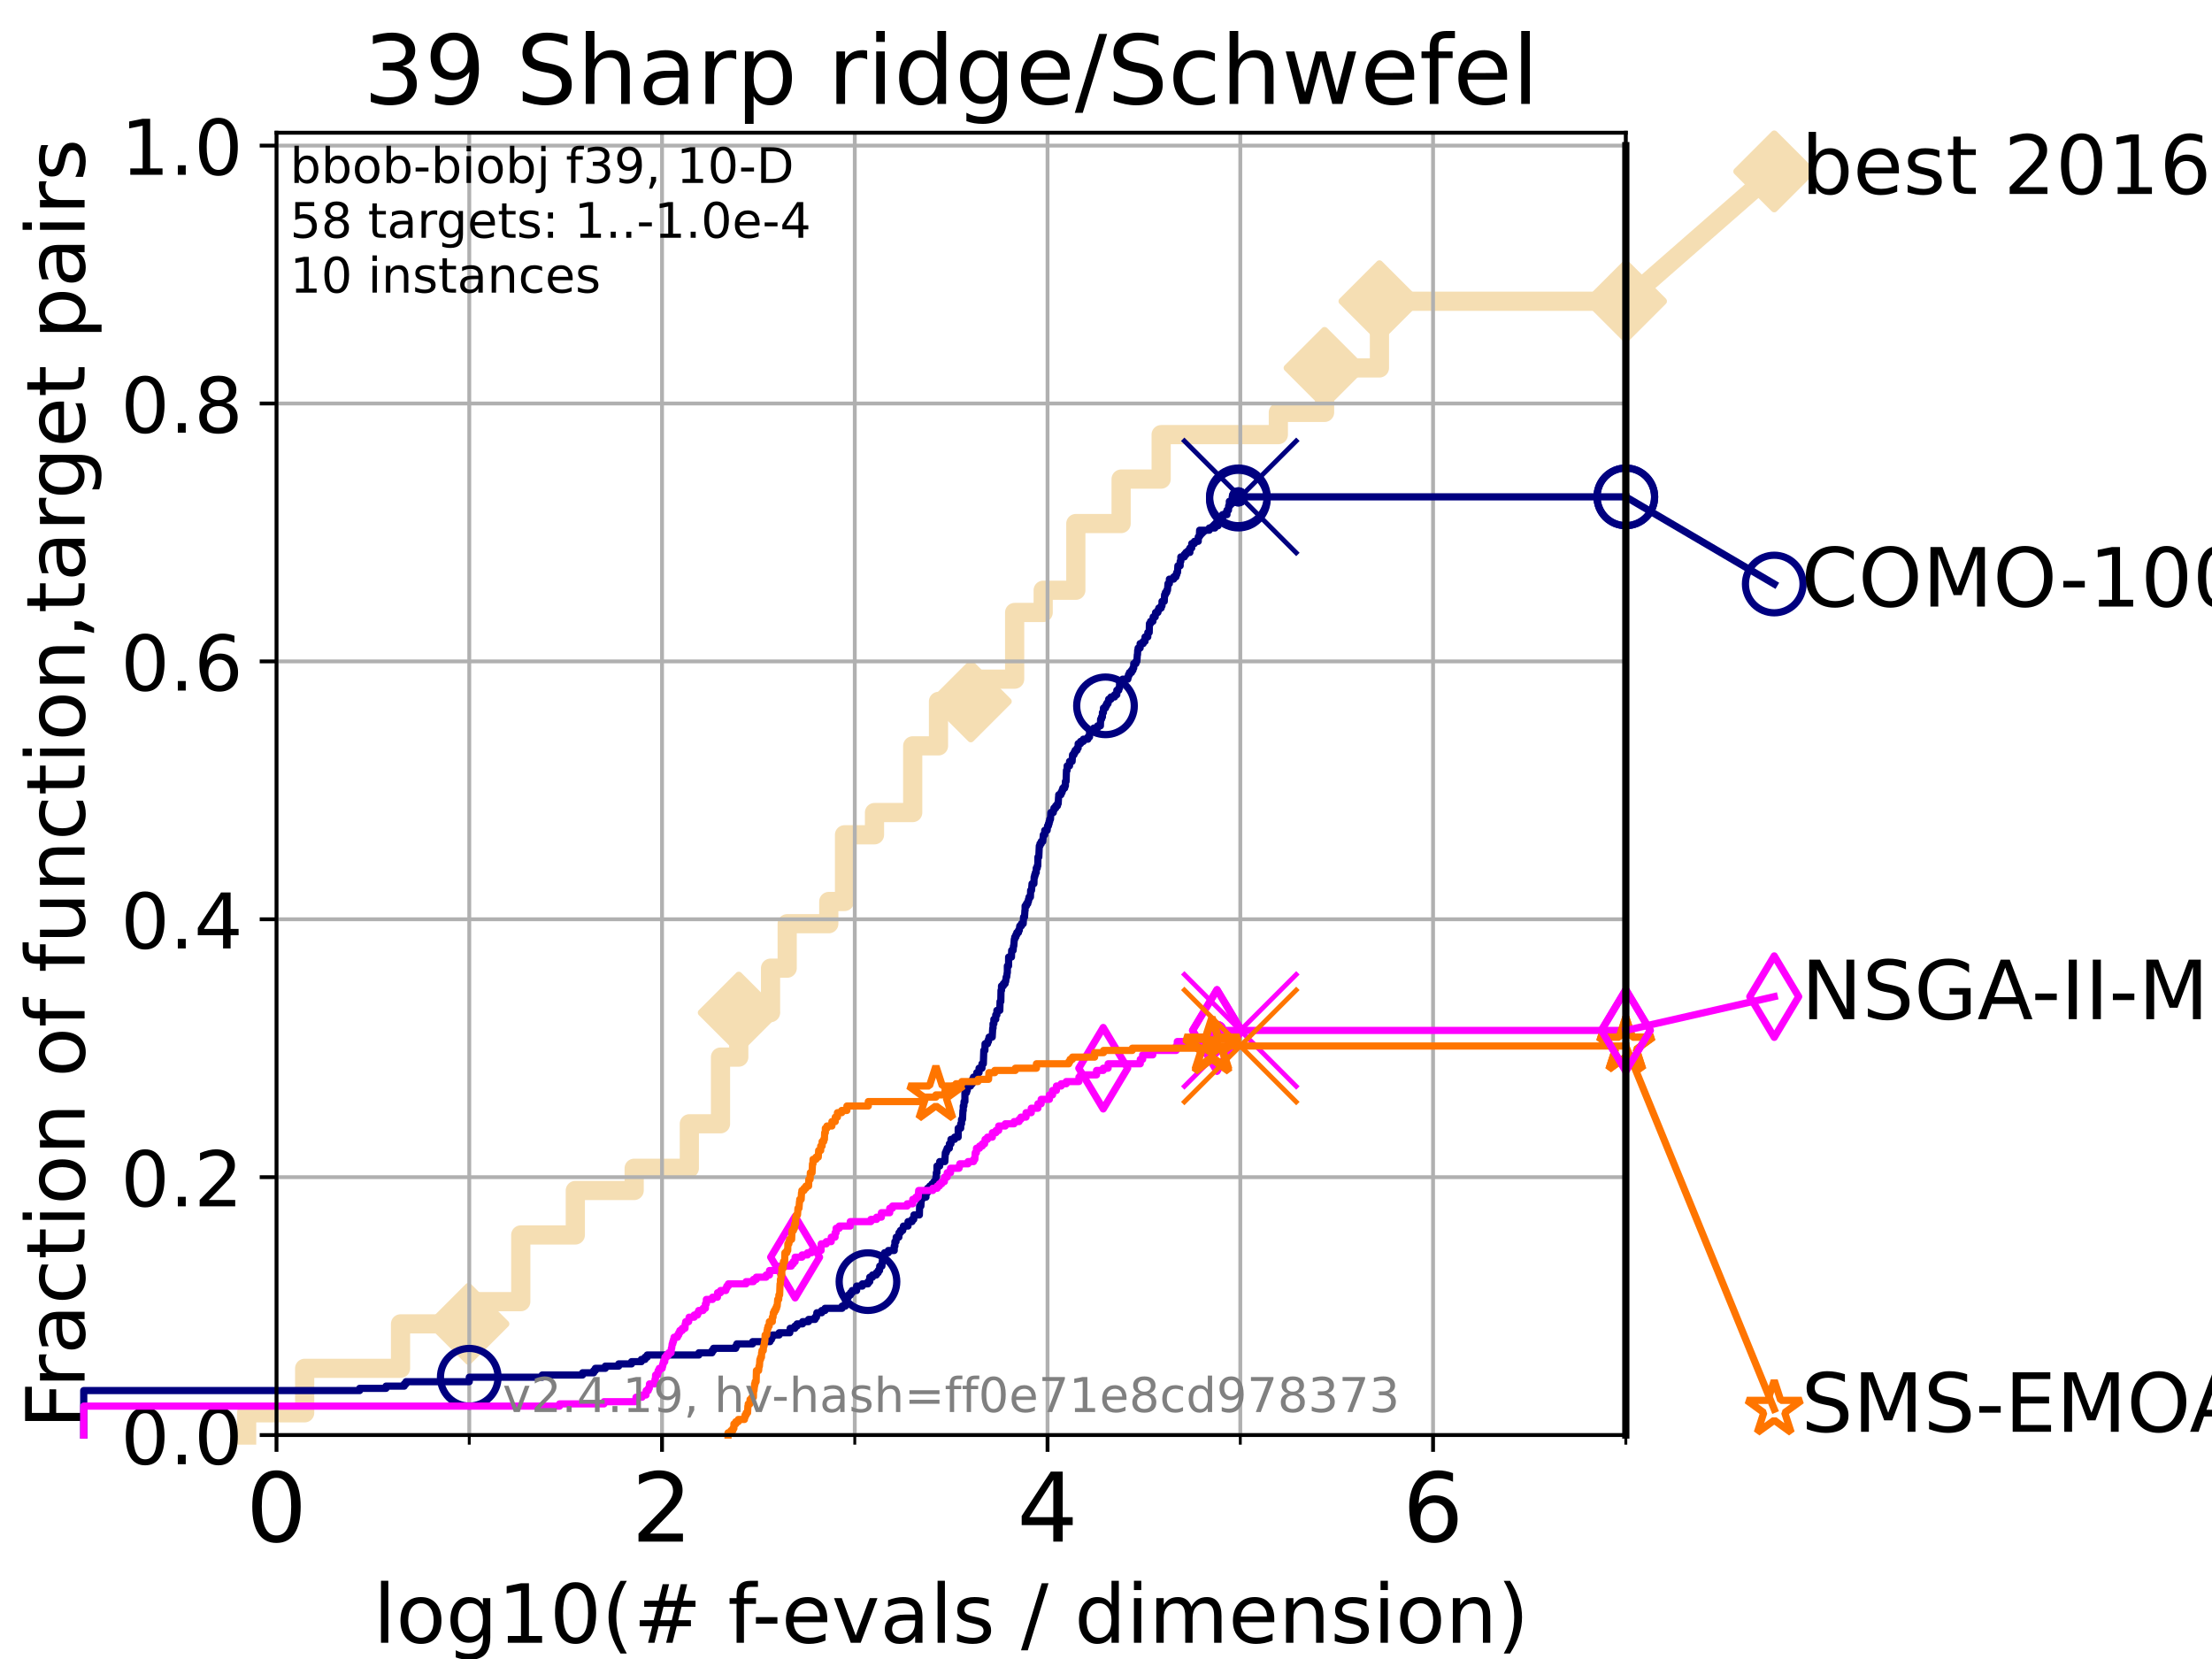 <?xml version="1.0" encoding="utf-8" standalone="no"?>
<!DOCTYPE svg PUBLIC "-//W3C//DTD SVG 1.1//EN"
  "http://www.w3.org/Graphics/SVG/1.1/DTD/svg11.dtd">
<!-- Created with matplotlib (https://matplotlib.org/) -->
<svg height="345.6pt" version="1.1" viewBox="0 0 460.8 345.6" width="460.8pt" xmlns="http://www.w3.org/2000/svg" xmlns:xlink="http://www.w3.org/1999/xlink">
 <defs>
  <style type="text/css">*{stroke-linecap:butt;stroke-linejoin:round;}</style>
 </defs>
 <g id="figure_1">
  <g id="patch_1">
   <path d="M 0 345.6 
L 460.8 345.6 
L 460.8 0 
L 0 0 
z
" style="fill:#ffffff;"/>
  </g>
  <g id="axes_1">
   <g id="patch_2">
    <path d="M 57.6 298.944 
L 338.688 298.944 
L 338.688 27.648 
L 57.6 27.648 
z
" style="fill:#ffffff;"/>
   </g>
   <g id="line2d_1">
    <path d="M 51.38 298.944 
L 51.38 294.313 
L 63.468 294.313 
L 63.468 285.05 
L 83.438 285.05 
L 83.438 275.788 
L 97.58 275.788 
L 97.58 271.157 
L 108.484 271.157 
L 108.484 257.263 
L 119.85 257.263 
L 119.85 248.001 
L 132.109 248.001 
L 132.109 243.37 
L 143.603 243.37 
L 143.603 234.107 
L 150.094 234.107 
L 150.094 220.214 
L 153.897 220.214 
L 153.897 210.951 
L 160.519 210.951 
L 160.519 201.689 
L 163.985 201.689 
L 163.985 192.426 
L 172.652 192.426 
L 172.652 187.795 
L 175.93 187.795 
L 175.93 173.901 
L 182.173 173.901 
L 182.173 169.27 
L 190.134 169.27 
L 190.134 155.377 
L 195.506 155.377 
L 195.506 146.114 
L 202.236 146.114 
L 202.236 141.483 
L 211.369 141.483 
L 211.369 127.589 
L 217.314 127.589 
L 217.314 122.958 
L 224.115 122.958 
L 224.115 109.065 
L 233.551 109.065 
L 233.551 99.802 
L 241.889 99.802 
L 241.889 90.54 
L 266.303 90.54 
L 266.303 85.909 
L 275.932 85.909 
L 275.932 76.646 
L 287.362 76.646 
L 287.362 62.753 
L 338.688 62.753 
" style="fill:none;stroke:#f5deb3;stroke-linecap:square;stroke-width:4;"/>
   </g>
   <g id="line2d_2">
    <defs>
     <path d="M 0 7.778 
L 7.778 0 
L 0 -7.778 
L -7.778 0 
z
" id="m6e69bdb95d" style="stroke:#f5deb3;stroke-linejoin:miter;stroke-width:1.5;"/>
    </defs>
    <g>
     <use style="fill:#f5deb3;stroke:#f5deb3;stroke-linejoin:miter;stroke-width:1.5;" x="97.58" xlink:href="#m6e69bdb95d" y="275.788"/>
     <use style="fill:#f5deb3;stroke:#f5deb3;stroke-linejoin:miter;stroke-width:1.5;" x="153.897" xlink:href="#m6e69bdb95d" y="210.951"/>
     <use style="fill:#f5deb3;stroke:#f5deb3;stroke-linejoin:miter;stroke-width:1.5;" x="202.236" xlink:href="#m6e69bdb95d" y="146.114"/>
     <use style="fill:#f5deb3;stroke:#f5deb3;stroke-linejoin:miter;stroke-width:1.5;" x="275.932" xlink:href="#m6e69bdb95d" y="76.646"/>
     <use style="fill:#f5deb3;stroke:#f5deb3;stroke-linejoin:miter;stroke-width:1.5;" x="287.362" xlink:href="#m6e69bdb95d" y="62.753"/>
     <use style="fill:#f5deb3;stroke:#f5deb3;stroke-linejoin:miter;stroke-width:1.5;" x="338.688" xlink:href="#m6e69bdb95d" y="62.753"/>
    </g>
   </g>
   <g id="line2d_3">
    <path style="fill:none;stroke:#f5deb3;stroke-linecap:square;stroke-width:4;"/>
    <g/>
   </g>
   <g id="line2d_4">
    <path d="M 338.688 62.753 
L 369.608 35.706 
" style="fill:none;stroke:#f5deb3;stroke-linecap:square;stroke-width:4;"/>
    <g>
     <use style="fill:#f5deb3;stroke:#f5deb3;stroke-linejoin:miter;stroke-width:1.5;" x="338.688" xlink:href="#m6e69bdb95d" y="62.753"/>
     <use style="fill:#f5deb3;stroke:#f5deb3;stroke-linejoin:miter;stroke-width:1.5;" x="369.608" xlink:href="#m6e69bdb95d" y="35.706"/>
    </g>
   </g>
   <g id="matplotlib.axis_1">
    <g id="xtick_1">
     <g id="line2d_5">
      <path clip-path="url(#p88a004996d)" d="M 57.6 298.944 
L 57.6 27.648 
" style="fill:none;stroke:#b0b0b0;stroke-linecap:square;stroke-width:0.8;"/>
     </g>
     <g id="line2d_6">
      <defs>
       <path d="M 0 0 
L 0 3.5 
" id="m68ed8ee8d1" style="stroke:#000000;stroke-width:0.8;"/>
      </defs>
      <g>
       <use style="stroke:#000000;stroke-width:0.8;" x="57.6" xlink:href="#m68ed8ee8d1" y="298.944"/>
      </g>
     </g>
     <g id="text_1">
      <!-- 0 -->
      <g transform="translate(51.237 321.141)scale(0.2 -0.2)">
       <defs>
        <path d="M 31.781 66.406 
Q 24.172 66.406 20.328 58.906 
Q 16.5 51.422 16.5 36.375 
Q 16.5 21.391 20.328 13.891 
Q 24.172 6.391 31.781 6.391 
Q 39.453 6.391 43.281 13.891 
Q 47.125 21.391 47.125 36.375 
Q 47.125 51.422 43.281 58.906 
Q 39.453 66.406 31.781 66.406 
z
M 31.781 74.219 
Q 44.047 74.219 50.516 64.516 
Q 56.984 54.828 56.984 36.375 
Q 56.984 17.969 50.516 8.266 
Q 44.047 -1.422 31.781 -1.422 
Q 19.531 -1.422 13.062 8.266 
Q 6.594 17.969 6.594 36.375 
Q 6.594 54.828 13.062 64.516 
Q 19.531 74.219 31.781 74.219 
z
" id="DejaVuSans-48"/>
       </defs>
       <use xlink:href="#DejaVuSans-48"/>
      </g>
     </g>
    </g>
    <g id="xtick_2">
     <g id="line2d_7">
      <path clip-path="url(#p88a004996d)" d="M 137.911 298.944 
L 137.911 27.648 
" style="fill:none;stroke:#b0b0b0;stroke-linecap:square;stroke-width:0.8;"/>
     </g>
     <g id="line2d_8">
      <g>
       <use style="stroke:#000000;stroke-width:0.8;" x="137.911" xlink:href="#m68ed8ee8d1" y="298.944"/>
      </g>
     </g>
     <g id="text_2">
      <!-- 2 -->
      <g transform="translate(131.548 321.141)scale(0.2 -0.2)">
       <defs>
        <path d="M 19.188 8.297 
L 53.609 8.297 
L 53.609 0 
L 7.328 0 
L 7.328 8.297 
Q 12.938 14.109 22.625 23.891 
Q 32.328 33.688 34.812 36.531 
Q 39.547 41.844 41.422 45.531 
Q 43.312 49.219 43.312 52.781 
Q 43.312 58.594 39.234 62.25 
Q 35.156 65.922 28.609 65.922 
Q 23.969 65.922 18.812 64.312 
Q 13.672 62.703 7.812 59.422 
L 7.812 69.391 
Q 13.766 71.781 18.938 73 
Q 24.125 74.219 28.422 74.219 
Q 39.75 74.219 46.484 68.547 
Q 53.219 62.891 53.219 53.422 
Q 53.219 48.922 51.531 44.891 
Q 49.859 40.875 45.406 35.406 
Q 44.188 33.984 37.641 27.219 
Q 31.109 20.453 19.188 8.297 
z
" id="DejaVuSans-50"/>
       </defs>
       <use xlink:href="#DejaVuSans-50"/>
      </g>
     </g>
    </g>
    <g id="xtick_3">
     <g id="line2d_9">
      <path clip-path="url(#p88a004996d)" d="M 218.222 298.944 
L 218.222 27.648 
" style="fill:none;stroke:#b0b0b0;stroke-linecap:square;stroke-width:0.8;"/>
     </g>
     <g id="line2d_10">
      <g>
       <use style="stroke:#000000;stroke-width:0.8;" x="218.222" xlink:href="#m68ed8ee8d1" y="298.944"/>
      </g>
     </g>
     <g id="text_3">
      <!-- 4 -->
      <g transform="translate(211.859 321.141)scale(0.2 -0.2)">
       <defs>
        <path d="M 37.797 64.312 
L 12.891 25.391 
L 37.797 25.391 
z
M 35.203 72.906 
L 47.609 72.906 
L 47.609 25.391 
L 58.016 25.391 
L 58.016 17.188 
L 47.609 17.188 
L 47.609 0 
L 37.797 0 
L 37.797 17.188 
L 4.891 17.188 
L 4.891 26.703 
z
" id="DejaVuSans-52"/>
       </defs>
       <use xlink:href="#DejaVuSans-52"/>
      </g>
     </g>
    </g>
    <g id="xtick_4">
     <g id="line2d_11">
      <path clip-path="url(#p88a004996d)" d="M 298.533 298.944 
L 298.533 27.648 
" style="fill:none;stroke:#b0b0b0;stroke-linecap:square;stroke-width:0.8;"/>
     </g>
     <g id="line2d_12">
      <g>
       <use style="stroke:#000000;stroke-width:0.8;" x="298.533" xlink:href="#m68ed8ee8d1" y="298.944"/>
      </g>
     </g>
     <g id="text_4">
      <!-- 6 -->
      <g transform="translate(292.17 321.141)scale(0.2 -0.2)">
       <defs>
        <path d="M 33.016 40.375 
Q 26.375 40.375 22.484 35.828 
Q 18.609 31.297 18.609 23.391 
Q 18.609 15.531 22.484 10.953 
Q 26.375 6.391 33.016 6.391 
Q 39.656 6.391 43.531 10.953 
Q 47.406 15.531 47.406 23.391 
Q 47.406 31.297 43.531 35.828 
Q 39.656 40.375 33.016 40.375 
z
M 52.594 71.297 
L 52.594 62.312 
Q 48.875 64.062 45.094 64.984 
Q 41.312 65.922 37.594 65.922 
Q 27.828 65.922 22.672 59.328 
Q 17.531 52.734 16.797 39.406 
Q 19.672 43.656 24.016 45.922 
Q 28.375 48.188 33.594 48.188 
Q 44.578 48.188 50.953 41.516 
Q 57.328 34.859 57.328 23.391 
Q 57.328 12.156 50.688 5.359 
Q 44.047 -1.422 33.016 -1.422 
Q 20.359 -1.422 13.672 8.266 
Q 6.984 17.969 6.984 36.375 
Q 6.984 53.656 15.188 63.938 
Q 23.391 74.219 37.203 74.219 
Q 40.922 74.219 44.703 73.484 
Q 48.484 72.75 52.594 71.297 
z
" id="DejaVuSans-54"/>
       </defs>
       <use xlink:href="#DejaVuSans-54"/>
      </g>
     </g>
    </g>
    <g id="xtick_5">
     <g id="line2d_13">
      <path clip-path="url(#p88a004996d)" d="M 97.755 298.944 
L 97.755 27.648 
" style="fill:none;stroke:#b0b0b0;stroke-linecap:square;stroke-width:0.8;"/>
     </g>
     <g id="line2d_14">
      <defs>
       <path d="M 0 0 
L 0 2 
" id="m7d1391aca8" style="stroke:#000000;stroke-width:0.6;"/>
      </defs>
      <g>
       <use style="stroke:#000000;stroke-width:0.6;" x="97.755" xlink:href="#m7d1391aca8" y="298.944"/>
      </g>
     </g>
    </g>
    <g id="xtick_6">
     <g id="line2d_15">
      <path clip-path="url(#p88a004996d)" d="M 178.066 298.944 
L 178.066 27.648 
" style="fill:none;stroke:#b0b0b0;stroke-linecap:square;stroke-width:0.8;"/>
     </g>
     <g id="line2d_16">
      <g>
       <use style="stroke:#000000;stroke-width:0.6;" x="178.066" xlink:href="#m7d1391aca8" y="298.944"/>
      </g>
     </g>
    </g>
    <g id="xtick_7">
     <g id="line2d_17">
      <path clip-path="url(#p88a004996d)" d="M 258.377 298.944 
L 258.377 27.648 
" style="fill:none;stroke:#b0b0b0;stroke-linecap:square;stroke-width:0.8;"/>
     </g>
     <g id="line2d_18">
      <g>
       <use style="stroke:#000000;stroke-width:0.6;" x="258.377" xlink:href="#m7d1391aca8" y="298.944"/>
      </g>
     </g>
    </g>
    <g id="xtick_8">
     <g id="line2d_19">
      <path clip-path="url(#p88a004996d)" d="M 338.688 298.944 
L 338.688 27.648 
" style="fill:none;stroke:#b0b0b0;stroke-linecap:square;stroke-width:0.8;"/>
     </g>
     <g id="line2d_20">
      <g>
       <use style="stroke:#000000;stroke-width:0.6;" x="338.688" xlink:href="#m7d1391aca8" y="298.944"/>
      </g>
     </g>
    </g>
    <g id="text_5">
     <!-- log10(# f-evals / dimension) -->
     <g transform="translate(77.764 342.218)scale(0.17 -0.17)">
      <defs>
       <path d="M 9.422 75.984 
L 18.406 75.984 
L 18.406 0 
L 9.422 0 
z
" id="DejaVuSans-108"/>
       <path d="M 30.609 48.391 
Q 23.391 48.391 19.188 42.75 
Q 14.984 37.109 14.984 27.297 
Q 14.984 17.484 19.156 11.844 
Q 23.344 6.203 30.609 6.203 
Q 37.797 6.203 41.984 11.859 
Q 46.188 17.531 46.188 27.297 
Q 46.188 37.016 41.984 42.703 
Q 37.797 48.391 30.609 48.391 
z
M 30.609 56 
Q 42.328 56 49.016 48.375 
Q 55.719 40.766 55.719 27.297 
Q 55.719 13.875 49.016 6.219 
Q 42.328 -1.422 30.609 -1.422 
Q 18.844 -1.422 12.172 6.219 
Q 5.516 13.875 5.516 27.297 
Q 5.516 40.766 12.172 48.375 
Q 18.844 56 30.609 56 
z
" id="DejaVuSans-111"/>
       <path d="M 45.406 27.984 
Q 45.406 37.75 41.375 43.109 
Q 37.359 48.484 30.078 48.484 
Q 22.859 48.484 18.828 43.109 
Q 14.797 37.75 14.797 27.984 
Q 14.797 18.266 18.828 12.891 
Q 22.859 7.516 30.078 7.516 
Q 37.359 7.516 41.375 12.891 
Q 45.406 18.266 45.406 27.984 
z
M 54.391 6.781 
Q 54.391 -7.172 48.188 -13.984 
Q 42 -20.797 29.203 -20.797 
Q 24.469 -20.797 20.266 -20.094 
Q 16.062 -19.391 12.109 -17.922 
L 12.109 -9.188 
Q 16.062 -11.328 19.922 -12.344 
Q 23.781 -13.375 27.781 -13.375 
Q 36.625 -13.375 41.016 -8.766 
Q 45.406 -4.156 45.406 5.172 
L 45.406 9.625 
Q 42.625 4.781 38.281 2.391 
Q 33.938 0 27.875 0 
Q 17.828 0 11.672 7.656 
Q 5.516 15.328 5.516 27.984 
Q 5.516 40.672 11.672 48.328 
Q 17.828 56 27.875 56 
Q 33.938 56 38.281 53.609 
Q 42.625 51.219 45.406 46.391 
L 45.406 54.688 
L 54.391 54.688 
z
" id="DejaVuSans-103"/>
       <path d="M 12.406 8.297 
L 28.516 8.297 
L 28.516 63.922 
L 10.984 60.406 
L 10.984 69.391 
L 28.422 72.906 
L 38.281 72.906 
L 38.281 8.297 
L 54.391 8.297 
L 54.391 0 
L 12.406 0 
z
" id="DejaVuSans-49"/>
       <path d="M 31 75.875 
Q 24.469 64.656 21.281 53.656 
Q 18.109 42.672 18.109 31.391 
Q 18.109 20.125 21.312 9.062 
Q 24.516 -2 31 -13.188 
L 23.188 -13.188 
Q 15.875 -1.703 12.234 9.375 
Q 8.594 20.453 8.594 31.391 
Q 8.594 42.281 12.203 53.312 
Q 15.828 64.359 23.188 75.875 
z
" id="DejaVuSans-40"/>
       <path d="M 51.125 44 
L 36.922 44 
L 32.812 27.688 
L 47.125 27.688 
z
M 43.797 71.781 
L 38.719 51.516 
L 52.984 51.516 
L 58.109 71.781 
L 65.922 71.781 
L 60.891 51.516 
L 76.125 51.516 
L 76.125 44 
L 58.984 44 
L 54.984 27.688 
L 70.516 27.688 
L 70.516 20.219 
L 53.078 20.219 
L 48 0 
L 40.188 0 
L 45.219 20.219 
L 30.906 20.219 
L 25.875 0 
L 18.016 0 
L 23.094 20.219 
L 7.719 20.219 
L 7.719 27.688 
L 24.906 27.688 
L 29 44 
L 13.281 44 
L 13.281 51.516 
L 30.906 51.516 
L 35.891 71.781 
z
" id="DejaVuSans-35"/>
       <path id="DejaVuSans-32"/>
       <path d="M 37.109 75.984 
L 37.109 68.5 
L 28.516 68.5 
Q 23.688 68.5 21.797 66.547 
Q 19.922 64.594 19.922 59.516 
L 19.922 54.688 
L 34.719 54.688 
L 34.719 47.703 
L 19.922 47.703 
L 19.922 0 
L 10.891 0 
L 10.891 47.703 
L 2.297 47.703 
L 2.297 54.688 
L 10.891 54.688 
L 10.891 58.5 
Q 10.891 67.625 15.141 71.797 
Q 19.391 75.984 28.609 75.984 
z
" id="DejaVuSans-102"/>
       <path d="M 4.891 31.391 
L 31.203 31.391 
L 31.203 23.391 
L 4.891 23.391 
z
" id="DejaVuSans-45"/>
       <path d="M 56.203 29.594 
L 56.203 25.203 
L 14.891 25.203 
Q 15.484 15.922 20.484 11.062 
Q 25.484 6.203 34.422 6.203 
Q 39.594 6.203 44.453 7.469 
Q 49.312 8.734 54.109 11.281 
L 54.109 2.781 
Q 49.266 0.734 44.188 -0.344 
Q 39.109 -1.422 33.891 -1.422 
Q 20.797 -1.422 13.156 6.188 
Q 5.516 13.812 5.516 26.812 
Q 5.516 40.234 12.766 48.109 
Q 20.016 56 32.328 56 
Q 43.359 56 49.781 48.891 
Q 56.203 41.797 56.203 29.594 
z
M 47.219 32.234 
Q 47.125 39.594 43.094 43.984 
Q 39.062 48.391 32.422 48.391 
Q 24.906 48.391 20.391 44.141 
Q 15.875 39.891 15.188 32.172 
z
" id="DejaVuSans-101"/>
       <path d="M 2.984 54.688 
L 12.5 54.688 
L 29.594 8.797 
L 46.688 54.688 
L 56.203 54.688 
L 35.688 0 
L 23.484 0 
z
" id="DejaVuSans-118"/>
       <path d="M 34.281 27.484 
Q 23.391 27.484 19.188 25 
Q 14.984 22.516 14.984 16.5 
Q 14.984 11.719 18.141 8.906 
Q 21.297 6.109 26.703 6.109 
Q 34.188 6.109 38.703 11.406 
Q 43.219 16.703 43.219 25.484 
L 43.219 27.484 
z
M 52.203 31.203 
L 52.203 0 
L 43.219 0 
L 43.219 8.297 
Q 40.141 3.328 35.547 0.953 
Q 30.953 -1.422 24.312 -1.422 
Q 15.922 -1.422 10.953 3.297 
Q 6 8.016 6 15.922 
Q 6 25.141 12.172 29.828 
Q 18.359 34.516 30.609 34.516 
L 43.219 34.516 
L 43.219 35.406 
Q 43.219 41.609 39.141 45 
Q 35.062 48.391 27.688 48.391 
Q 23 48.391 18.547 47.266 
Q 14.109 46.141 10.016 43.891 
L 10.016 52.203 
Q 14.938 54.109 19.578 55.047 
Q 24.219 56 28.609 56 
Q 40.484 56 46.344 49.844 
Q 52.203 43.703 52.203 31.203 
z
" id="DejaVuSans-97"/>
       <path d="M 44.281 53.078 
L 44.281 44.578 
Q 40.484 46.531 36.375 47.5 
Q 32.281 48.484 27.875 48.484 
Q 21.188 48.484 17.844 46.438 
Q 14.5 44.391 14.5 40.281 
Q 14.5 37.156 16.891 35.375 
Q 19.281 33.594 26.516 31.984 
L 29.594 31.297 
Q 39.156 29.25 43.188 25.516 
Q 47.219 21.781 47.219 15.094 
Q 47.219 7.469 41.188 3.016 
Q 35.156 -1.422 24.609 -1.422 
Q 20.219 -1.422 15.453 -0.562 
Q 10.688 0.297 5.422 2 
L 5.422 11.281 
Q 10.406 8.688 15.234 7.391 
Q 20.062 6.109 24.812 6.109 
Q 31.156 6.109 34.562 8.281 
Q 37.984 10.453 37.984 14.406 
Q 37.984 18.062 35.516 20.016 
Q 33.062 21.969 24.703 23.781 
L 21.578 24.516 
Q 13.234 26.266 9.516 29.906 
Q 5.812 33.547 5.812 39.891 
Q 5.812 47.609 11.281 51.797 
Q 16.75 56 26.812 56 
Q 31.781 56 36.172 55.266 
Q 40.578 54.547 44.281 53.078 
z
" id="DejaVuSans-115"/>
       <path d="M 25.391 72.906 
L 33.688 72.906 
L 8.297 -9.281 
L 0 -9.281 
z
" id="DejaVuSans-47"/>
       <path d="M 45.406 46.391 
L 45.406 75.984 
L 54.391 75.984 
L 54.391 0 
L 45.406 0 
L 45.406 8.203 
Q 42.578 3.328 38.25 0.953 
Q 33.938 -1.422 27.875 -1.422 
Q 17.969 -1.422 11.734 6.484 
Q 5.516 14.406 5.516 27.297 
Q 5.516 40.188 11.734 48.094 
Q 17.969 56 27.875 56 
Q 33.938 56 38.25 53.625 
Q 42.578 51.266 45.406 46.391 
z
M 14.797 27.297 
Q 14.797 17.391 18.875 11.75 
Q 22.953 6.109 30.078 6.109 
Q 37.203 6.109 41.297 11.75 
Q 45.406 17.391 45.406 27.297 
Q 45.406 37.203 41.297 42.844 
Q 37.203 48.484 30.078 48.484 
Q 22.953 48.484 18.875 42.844 
Q 14.797 37.203 14.797 27.297 
z
" id="DejaVuSans-100"/>
       <path d="M 9.422 54.688 
L 18.406 54.688 
L 18.406 0 
L 9.422 0 
z
M 9.422 75.984 
L 18.406 75.984 
L 18.406 64.594 
L 9.422 64.594 
z
" id="DejaVuSans-105"/>
       <path d="M 52 44.188 
Q 55.375 50.25 60.062 53.125 
Q 64.75 56 71.094 56 
Q 79.641 56 84.281 50.016 
Q 88.922 44.047 88.922 33.016 
L 88.922 0 
L 79.891 0 
L 79.891 32.719 
Q 79.891 40.578 77.094 44.375 
Q 74.312 48.188 68.609 48.188 
Q 61.625 48.188 57.562 43.547 
Q 53.516 38.922 53.516 30.906 
L 53.516 0 
L 44.484 0 
L 44.484 32.719 
Q 44.484 40.625 41.703 44.406 
Q 38.922 48.188 33.109 48.188 
Q 26.219 48.188 22.156 43.531 
Q 18.109 38.875 18.109 30.906 
L 18.109 0 
L 9.078 0 
L 9.078 54.688 
L 18.109 54.688 
L 18.109 46.188 
Q 21.188 51.219 25.484 53.609 
Q 29.781 56 35.688 56 
Q 41.656 56 45.828 52.969 
Q 50 49.953 52 44.188 
z
" id="DejaVuSans-109"/>
       <path d="M 54.891 33.016 
L 54.891 0 
L 45.906 0 
L 45.906 32.719 
Q 45.906 40.484 42.875 44.328 
Q 39.844 48.188 33.797 48.188 
Q 26.516 48.188 22.312 43.547 
Q 18.109 38.922 18.109 30.906 
L 18.109 0 
L 9.078 0 
L 9.078 54.688 
L 18.109 54.688 
L 18.109 46.188 
Q 21.344 51.125 25.703 53.562 
Q 30.078 56 35.797 56 
Q 45.219 56 50.047 50.172 
Q 54.891 44.344 54.891 33.016 
z
" id="DejaVuSans-110"/>
       <path d="M 8.016 75.875 
L 15.828 75.875 
Q 23.141 64.359 26.781 53.312 
Q 30.422 42.281 30.422 31.391 
Q 30.422 20.453 26.781 9.375 
Q 23.141 -1.703 15.828 -13.188 
L 8.016 -13.188 
Q 14.5 -2 17.703 9.062 
Q 20.906 20.125 20.906 31.391 
Q 20.906 42.672 17.703 53.656 
Q 14.5 64.656 8.016 75.875 
z
" id="DejaVuSans-41"/>
      </defs>
      <use xlink:href="#DejaVuSans-108"/>
      <use x="27.783" xlink:href="#DejaVuSans-111"/>
      <use x="88.965" xlink:href="#DejaVuSans-103"/>
      <use x="152.441" xlink:href="#DejaVuSans-49"/>
      <use x="216.064" xlink:href="#DejaVuSans-48"/>
      <use x="279.688" xlink:href="#DejaVuSans-40"/>
      <use x="318.701" xlink:href="#DejaVuSans-35"/>
      <use x="402.49" xlink:href="#DejaVuSans-32"/>
      <use x="434.277" xlink:href="#DejaVuSans-102"/>
      <use x="463.982" xlink:href="#DejaVuSans-45"/>
      <use x="500.066" xlink:href="#DejaVuSans-101"/>
      <use x="561.59" xlink:href="#DejaVuSans-118"/>
      <use x="620.77" xlink:href="#DejaVuSans-97"/>
      <use x="682.049" xlink:href="#DejaVuSans-108"/>
      <use x="709.832" xlink:href="#DejaVuSans-115"/>
      <use x="761.932" xlink:href="#DejaVuSans-32"/>
      <use x="793.719" xlink:href="#DejaVuSans-47"/>
      <use x="827.41" xlink:href="#DejaVuSans-32"/>
      <use x="859.197" xlink:href="#DejaVuSans-100"/>
      <use x="922.674" xlink:href="#DejaVuSans-105"/>
      <use x="950.457" xlink:href="#DejaVuSans-109"/>
      <use x="1047.869" xlink:href="#DejaVuSans-101"/>
      <use x="1109.393" xlink:href="#DejaVuSans-110"/>
      <use x="1172.771" xlink:href="#DejaVuSans-115"/>
      <use x="1224.871" xlink:href="#DejaVuSans-105"/>
      <use x="1252.654" xlink:href="#DejaVuSans-111"/>
      <use x="1313.836" xlink:href="#DejaVuSans-110"/>
      <use x="1377.215" xlink:href="#DejaVuSans-41"/>
     </g>
    </g>
   </g>
   <g id="matplotlib.axis_2">
    <g id="ytick_1">
     <g id="line2d_21">
      <path clip-path="url(#p88a004996d)" d="M 57.6 298.944 
L 338.688 298.944 
" style="fill:none;stroke:#b0b0b0;stroke-linecap:square;stroke-width:0.8;"/>
     </g>
     <g id="line2d_22">
      <defs>
       <path d="M 0 0 
L -3.5 0 
" id="m0c198c8adc" style="stroke:#000000;stroke-width:0.8;"/>
      </defs>
      <g>
       <use style="stroke:#000000;stroke-width:0.8;" x="57.6" xlink:href="#m0c198c8adc" y="298.944"/>
      </g>
     </g>
     <g id="text_6">
      <!-- 0.0 -->
      <g transform="translate(25.155 305.023)scale(0.16 -0.16)">
       <defs>
        <path d="M 10.688 12.406 
L 21 12.406 
L 21 0 
L 10.688 0 
z
" id="DejaVuSans-46"/>
       </defs>
       <use xlink:href="#DejaVuSans-48"/>
       <use x="63.623" xlink:href="#DejaVuSans-46"/>
       <use x="95.41" xlink:href="#DejaVuSans-48"/>
      </g>
     </g>
    </g>
    <g id="ytick_2">
     <g id="line2d_23">
      <path clip-path="url(#p88a004996d)" d="M 57.6 245.222 
L 338.688 245.222 
" style="fill:none;stroke:#b0b0b0;stroke-linecap:square;stroke-width:0.8;"/>
     </g>
     <g id="line2d_24">
      <g>
       <use style="stroke:#000000;stroke-width:0.8;" x="57.6" xlink:href="#m0c198c8adc" y="245.222"/>
      </g>
     </g>
     <g id="text_7">
      <!-- 0.2 -->
      <g transform="translate(25.155 251.301)scale(0.16 -0.16)">
       <use xlink:href="#DejaVuSans-48"/>
       <use x="63.623" xlink:href="#DejaVuSans-46"/>
       <use x="95.41" xlink:href="#DejaVuSans-50"/>
      </g>
     </g>
    </g>
    <g id="ytick_3">
     <g id="line2d_25">
      <path clip-path="url(#p88a004996d)" d="M 57.6 191.5 
L 338.688 191.5 
" style="fill:none;stroke:#b0b0b0;stroke-linecap:square;stroke-width:0.8;"/>
     </g>
     <g id="line2d_26">
      <g>
       <use style="stroke:#000000;stroke-width:0.8;" x="57.6" xlink:href="#m0c198c8adc" y="191.5"/>
      </g>
     </g>
     <g id="text_8">
      <!-- 0.4 -->
      <g transform="translate(25.155 197.579)scale(0.16 -0.16)">
       <use xlink:href="#DejaVuSans-48"/>
       <use x="63.623" xlink:href="#DejaVuSans-46"/>
       <use x="95.41" xlink:href="#DejaVuSans-52"/>
      </g>
     </g>
    </g>
    <g id="ytick_4">
     <g id="line2d_27">
      <path clip-path="url(#p88a004996d)" d="M 57.6 137.778 
L 338.688 137.778 
" style="fill:none;stroke:#b0b0b0;stroke-linecap:square;stroke-width:0.8;"/>
     </g>
     <g id="line2d_28">
      <g>
       <use style="stroke:#000000;stroke-width:0.8;" x="57.6" xlink:href="#m0c198c8adc" y="137.778"/>
      </g>
     </g>
     <g id="text_9">
      <!-- 0.6 -->
      <g transform="translate(25.155 143.857)scale(0.16 -0.16)">
       <use xlink:href="#DejaVuSans-48"/>
       <use x="63.623" xlink:href="#DejaVuSans-46"/>
       <use x="95.41" xlink:href="#DejaVuSans-54"/>
      </g>
     </g>
    </g>
    <g id="ytick_5">
     <g id="line2d_29">
      <path clip-path="url(#p88a004996d)" d="M 57.6 84.056 
L 338.688 84.056 
" style="fill:none;stroke:#b0b0b0;stroke-linecap:square;stroke-width:0.8;"/>
     </g>
     <g id="line2d_30">
      <g>
       <use style="stroke:#000000;stroke-width:0.8;" x="57.6" xlink:href="#m0c198c8adc" y="84.056"/>
      </g>
     </g>
     <g id="text_10">
      <!-- 0.8 -->
      <g transform="translate(25.155 90.135)scale(0.16 -0.16)">
       <defs>
        <path d="M 31.781 34.625 
Q 24.75 34.625 20.719 30.859 
Q 16.703 27.094 16.703 20.516 
Q 16.703 13.922 20.719 10.156 
Q 24.75 6.391 31.781 6.391 
Q 38.812 6.391 42.859 10.172 
Q 46.922 13.969 46.922 20.516 
Q 46.922 27.094 42.891 30.859 
Q 38.875 34.625 31.781 34.625 
z
M 21.922 38.812 
Q 15.578 40.375 12.031 44.719 
Q 8.5 49.078 8.5 55.328 
Q 8.5 64.062 14.719 69.141 
Q 20.953 74.219 31.781 74.219 
Q 42.672 74.219 48.875 69.141 
Q 55.078 64.062 55.078 55.328 
Q 55.078 49.078 51.531 44.719 
Q 48 40.375 41.703 38.812 
Q 48.828 37.156 52.797 32.312 
Q 56.781 27.484 56.781 20.516 
Q 56.781 9.906 50.312 4.234 
Q 43.844 -1.422 31.781 -1.422 
Q 19.734 -1.422 13.25 4.234 
Q 6.781 9.906 6.781 20.516 
Q 6.781 27.484 10.781 32.312 
Q 14.797 37.156 21.922 38.812 
z
M 18.312 54.391 
Q 18.312 48.734 21.844 45.562 
Q 25.391 42.391 31.781 42.391 
Q 38.141 42.391 41.719 45.562 
Q 45.312 48.734 45.312 54.391 
Q 45.312 60.062 41.719 63.234 
Q 38.141 66.406 31.781 66.406 
Q 25.391 66.406 21.844 63.234 
Q 18.312 60.062 18.312 54.391 
z
" id="DejaVuSans-56"/>
       </defs>
       <use xlink:href="#DejaVuSans-48"/>
       <use x="63.623" xlink:href="#DejaVuSans-46"/>
       <use x="95.41" xlink:href="#DejaVuSans-56"/>
      </g>
     </g>
    </g>
    <g id="ytick_6">
     <g id="line2d_31">
      <path clip-path="url(#p88a004996d)" d="M 57.6 30.334 
L 338.688 30.334 
" style="fill:none;stroke:#b0b0b0;stroke-linecap:square;stroke-width:0.8;"/>
     </g>
     <g id="line2d_32">
      <g>
       <use style="stroke:#000000;stroke-width:0.8;" x="57.6" xlink:href="#m0c198c8adc" y="30.334"/>
      </g>
     </g>
     <g id="text_11">
      <!-- 1.0 -->
      <g transform="translate(25.155 36.413)scale(0.16 -0.16)">
       <use xlink:href="#DejaVuSans-49"/>
       <use x="63.623" xlink:href="#DejaVuSans-46"/>
       <use x="95.41" xlink:href="#DejaVuSans-48"/>
      </g>
     </g>
    </g>
    <g id="text_12">
     <!-- Fraction of function,target pairs -->
     <g transform="translate(17.62 297.681)rotate(-90)scale(0.17 -0.17)">
      <defs>
       <path d="M 9.812 72.906 
L 51.703 72.906 
L 51.703 64.594 
L 19.672 64.594 
L 19.672 43.109 
L 48.578 43.109 
L 48.578 34.812 
L 19.672 34.812 
L 19.672 0 
L 9.812 0 
z
" id="DejaVuSans-70"/>
       <path d="M 41.109 46.297 
Q 39.594 47.172 37.812 47.578 
Q 36.031 48 33.891 48 
Q 26.266 48 22.188 43.047 
Q 18.109 38.094 18.109 28.812 
L 18.109 0 
L 9.078 0 
L 9.078 54.688 
L 18.109 54.688 
L 18.109 46.188 
Q 20.953 51.172 25.484 53.578 
Q 30.031 56 36.531 56 
Q 37.453 56 38.578 55.875 
Q 39.703 55.766 41.062 55.516 
z
" id="DejaVuSans-114"/>
       <path d="M 48.781 52.594 
L 48.781 44.188 
Q 44.969 46.297 41.141 47.344 
Q 37.312 48.391 33.406 48.391 
Q 24.656 48.391 19.812 42.844 
Q 14.984 37.312 14.984 27.297 
Q 14.984 17.281 19.812 11.734 
Q 24.656 6.203 33.406 6.203 
Q 37.312 6.203 41.141 7.25 
Q 44.969 8.297 48.781 10.406 
L 48.781 2.094 
Q 45.016 0.344 40.984 -0.531 
Q 36.969 -1.422 32.422 -1.422 
Q 20.062 -1.422 12.781 6.344 
Q 5.516 14.109 5.516 27.297 
Q 5.516 40.672 12.859 48.328 
Q 20.219 56 33.016 56 
Q 37.156 56 41.109 55.141 
Q 45.062 54.297 48.781 52.594 
z
" id="DejaVuSans-99"/>
       <path d="M 18.312 70.219 
L 18.312 54.688 
L 36.812 54.688 
L 36.812 47.703 
L 18.312 47.703 
L 18.312 18.016 
Q 18.312 11.328 20.141 9.422 
Q 21.969 7.516 27.594 7.516 
L 36.812 7.516 
L 36.812 0 
L 27.594 0 
Q 17.188 0 13.234 3.875 
Q 9.281 7.766 9.281 18.016 
L 9.281 47.703 
L 2.688 47.703 
L 2.688 54.688 
L 9.281 54.688 
L 9.281 70.219 
z
" id="DejaVuSans-116"/>
       <path d="M 8.5 21.578 
L 8.5 54.688 
L 17.484 54.688 
L 17.484 21.922 
Q 17.484 14.156 20.5 10.266 
Q 23.531 6.391 29.594 6.391 
Q 36.859 6.391 41.078 11.031 
Q 45.312 15.672 45.312 23.688 
L 45.312 54.688 
L 54.297 54.688 
L 54.297 0 
L 45.312 0 
L 45.312 8.406 
Q 42.047 3.422 37.719 1 
Q 33.406 -1.422 27.688 -1.422 
Q 18.266 -1.422 13.375 4.438 
Q 8.5 10.297 8.5 21.578 
z
M 31.109 56 
z
" id="DejaVuSans-117"/>
       <path d="M 11.719 12.406 
L 22.016 12.406 
L 22.016 4 
L 14.016 -11.625 
L 7.719 -11.625 
L 11.719 4 
z
" id="DejaVuSans-44"/>
       <path d="M 18.109 8.203 
L 18.109 -20.797 
L 9.078 -20.797 
L 9.078 54.688 
L 18.109 54.688 
L 18.109 46.391 
Q 20.953 51.266 25.266 53.625 
Q 29.594 56 35.594 56 
Q 45.562 56 51.781 48.094 
Q 58.016 40.188 58.016 27.297 
Q 58.016 14.406 51.781 6.484 
Q 45.562 -1.422 35.594 -1.422 
Q 29.594 -1.422 25.266 0.953 
Q 20.953 3.328 18.109 8.203 
z
M 48.688 27.297 
Q 48.688 37.203 44.609 42.844 
Q 40.531 48.484 33.406 48.484 
Q 26.266 48.484 22.188 42.844 
Q 18.109 37.203 18.109 27.297 
Q 18.109 17.391 22.188 11.75 
Q 26.266 6.109 33.406 6.109 
Q 40.531 6.109 44.609 11.75 
Q 48.688 17.391 48.688 27.297 
z
" id="DejaVuSans-112"/>
      </defs>
      <use xlink:href="#DejaVuSans-70"/>
      <use x="50.27" xlink:href="#DejaVuSans-114"/>
      <use x="91.383" xlink:href="#DejaVuSans-97"/>
      <use x="152.662" xlink:href="#DejaVuSans-99"/>
      <use x="207.643" xlink:href="#DejaVuSans-116"/>
      <use x="246.852" xlink:href="#DejaVuSans-105"/>
      <use x="274.635" xlink:href="#DejaVuSans-111"/>
      <use x="335.816" xlink:href="#DejaVuSans-110"/>
      <use x="399.195" xlink:href="#DejaVuSans-32"/>
      <use x="430.982" xlink:href="#DejaVuSans-111"/>
      <use x="492.164" xlink:href="#DejaVuSans-102"/>
      <use x="527.369" xlink:href="#DejaVuSans-32"/>
      <use x="559.156" xlink:href="#DejaVuSans-102"/>
      <use x="594.361" xlink:href="#DejaVuSans-117"/>
      <use x="657.74" xlink:href="#DejaVuSans-110"/>
      <use x="721.119" xlink:href="#DejaVuSans-99"/>
      <use x="776.1" xlink:href="#DejaVuSans-116"/>
      <use x="815.309" xlink:href="#DejaVuSans-105"/>
      <use x="843.092" xlink:href="#DejaVuSans-111"/>
      <use x="904.273" xlink:href="#DejaVuSans-110"/>
      <use x="967.652" xlink:href="#DejaVuSans-44"/>
      <use x="999.439" xlink:href="#DejaVuSans-116"/>
      <use x="1038.648" xlink:href="#DejaVuSans-97"/>
      <use x="1099.928" xlink:href="#DejaVuSans-114"/>
      <use x="1139.291" xlink:href="#DejaVuSans-103"/>
      <use x="1202.768" xlink:href="#DejaVuSans-101"/>
      <use x="1264.291" xlink:href="#DejaVuSans-116"/>
      <use x="1303.5" xlink:href="#DejaVuSans-32"/>
      <use x="1335.287" xlink:href="#DejaVuSans-112"/>
      <use x="1398.764" xlink:href="#DejaVuSans-97"/>
      <use x="1460.043" xlink:href="#DejaVuSans-105"/>
      <use x="1487.826" xlink:href="#DejaVuSans-114"/>
      <use x="1528.939" xlink:href="#DejaVuSans-115"/>
     </g>
    </g>
   </g>
   <g id="line2d_33">
    <defs>
     <path d="M 0 1.5 
C 0.398 1.5 0.779 1.342 1.061 1.061 
C 1.342 0.779 1.5 0.398 1.5 0 
C 1.5 -0.398 1.342 -0.779 1.061 -1.061 
C 0.779 -1.342 0.398 -1.5 0 -1.5 
C -0.398 -1.5 -0.779 -1.342 -1.061 -1.061 
C -1.342 -0.779 -1.5 -0.398 -1.5 0 
C -1.5 0.398 -1.342 0.779 -1.061 1.061 
C -0.779 1.342 -0.398 1.5 0 1.5 
z
" id="me2777a8286" style="stroke:#f5deb3;"/>
    </defs>
    <g>
     <use style="fill:#f5deb3;stroke:#f5deb3;" x="287.362" xlink:href="#me2777a8286" y="62.753"/>
     <use style="fill:#f5deb3;stroke:#f5deb3;" x="287.362" xlink:href="#me2777a8286" y="62.753"/>
    </g>
   </g>
   <g id="line2d_34">
    <defs>
     <path d="M 0 1.5 
C 0.398 1.5 0.779 1.342 1.061 1.061 
C 1.342 0.779 1.5 0.398 1.5 0 
C 1.5 -0.398 1.342 -0.779 1.061 -1.061 
C 0.779 -1.342 0.398 -1.5 0 -1.5 
C -0.398 -1.5 -0.779 -1.342 -1.061 -1.061 
C -1.342 -0.779 -1.5 -0.398 -1.5 0 
C -1.5 0.398 -1.342 0.779 -1.061 1.061 
C -0.779 1.342 -0.398 1.5 0 1.5 
z
" id="mcfde5d1231" style="stroke:#000080;"/>
    </defs>
    <g>
     <use style="fill:#000080;stroke:#000080;" x="257.973" xlink:href="#mcfde5d1231" y="103.507"/>
     <use style="fill:#000080;stroke:#000080;" x="257.973" xlink:href="#mcfde5d1231" y="103.507"/>
    </g>
   </g>
   <g id="line2d_35">
    <path d="M 17.445 298.944 
L 17.445 289.682 
L 74.922 289.682 
L 74.922 289.218 
L 80.416 289.218 
L 80.416 288.755 
L 84.213 288.755 
L 84.213 288.292 
L 84.588 288.292 
L 84.588 287.829 
L 97.755 287.829 
L 97.755 286.903 
L 112.95 286.903 
L 112.95 286.44 
L 121.355 286.44 
L 121.355 285.977 
L 123.673 285.977 
L 123.673 285.514 
L 124.024 285.514 
L 124.024 285.05 
L 126.1 285.05 
L 126.1 284.587 
L 128.886 284.587 
L 128.886 284.124 
L 131.566 284.124 
L 131.566 283.661 
L 133.6 283.661 
L 133.6 283.198 
L 134.365 283.198 
L 134.365 282.735 
L 134.829 282.735 
L 134.829 282.272 
L 145.587 282.272 
L 145.587 281.809 
L 148.325 281.809 
L 148.325 281.345 
L 148.639 281.345 
L 148.639 280.882 
L 153.258 280.882 
L 153.258 280.419 
L 153.495 280.419 
L 153.495 279.956 
L 156.777 279.956 
L 156.777 279.493 
L 160.394 279.493 
L 160.394 279.03 
L 160.704 279.03 
L 160.704 278.567 
L 160.924 278.567 
L 160.924 278.104 
L 162.312 278.104 
L 162.312 277.64 
L 164.524 277.64 
L 164.607 276.714 
L 165.576 276.714 
L 165.576 276.251 
L 166.041 276.251 
L 166.041 275.788 
L 167.197 275.788 
L 167.197 275.325 
L 168.431 275.325 
L 168.431 274.862 
L 169.777 274.862 
L 169.777 274.399 
L 170.083 274.399 
L 170.163 273.472 
L 171.171 273.472 
L 171.171 273.009 
L 171.869 273.009 
L 171.869 272.546 
L 175.422 272.546 
L 175.422 272.083 
L 176.122 272.083 
L 176.165 270.231 
L 176.735 270.231 
L 176.735 269.767 
L 177.163 269.767 
L 177.163 269.304 
L 177.523 269.304 
L 177.523 268.841 
L 178.447 268.841 
L 178.447 267.915 
L 179.644 267.915 
L 179.644 267.452 
L 180.813 267.452 
L 180.813 266.989 
L 181.186 266.989 
L 181.186 266.062 
L 181.754 266.062 
L 181.754 265.599 
L 182.558 265.599 
L 182.558 265.136 
L 182.94 265.136 
L 182.94 264.673 
L 183.227 264.673 
L 183.264 263.747 
L 183.72 263.747 
L 183.83 262.357 
L 183.968 262.357 
L 183.968 261.894 
L 184.104 261.894 
L 184.104 261.431 
L 184.266 261.431 
L 184.266 260.968 
L 185.055 260.968 
L 185.055 260.505 
L 186.282 260.505 
L 186.282 259.579 
L 186.423 259.579 
L 186.423 258.653 
L 186.662 258.653 
L 186.699 257.726 
L 187.249 257.726 
L 187.272 256.8 
L 187.575 256.8 
L 187.575 256.337 
L 188.054 256.337 
L 188.054 255.874 
L 188.197 255.874 
L 188.197 255.411 
L 189.158 255.411 
L 189.158 254.484 
L 189.995 254.484 
L 189.995 254.021 
L 190.345 254.021 
L 190.392 253.095 
L 191.523 253.095 
L 191.572 251.243 
L 191.835 251.243 
L 191.914 249.853 
L 192.095 249.853 
L 192.095 249.39 
L 192.892 249.39 
L 192.892 248.464 
L 193.208 248.464 
L 193.224 247.538 
L 193.693 247.538 
L 193.693 247.075 
L 194.159 247.075 
L 194.159 246.611 
L 194.563 246.611 
L 194.563 246.148 
L 194.91 246.148 
L 194.956 245.222 
L 195.055 245.222 
L 195.055 244.296 
L 195.178 244.296 
L 195.185 242.906 
L 195.758 242.906 
L 195.758 241.98 
L 196.824 241.98 
L 196.928 240.128 
L 197.117 240.128 
L 197.117 239.665 
L 197.308 239.665 
L 197.308 239.201 
L 197.772 239.201 
L 197.772 238.275 
L 198.1 238.275 
L 198.1 237.349 
L 198.859 237.349 
L 198.859 236.886 
L 199.6 236.886 
L 199.612 235.033 
L 200.133 235.033 
L 200.133 234.107 
L 200.306 234.107 
L 200.306 233.181 
L 200.508 233.181 
L 200.597 231.328 
L 200.661 231.328 
L 200.661 230.402 
L 200.792 230.402 
L 200.828 229.476 
L 201.005 229.476 
L 201.01 227.623 
L 201.346 227.623 
L 201.346 227.16 
L 201.497 227.16 
L 201.518 226.234 
L 202.185 226.234 
L 202.185 225.771 
L 202.555 225.771 
L 202.574 224.845 
L 202.794 224.845 
L 202.794 224.382 
L 203.482 224.382 
L 203.482 223.455 
L 203.953 223.455 
L 203.953 222.529 
L 204.561 222.529 
L 204.561 221.603 
L 204.847 221.603 
L 204.943 218.824 
L 205.174 218.824 
L 205.202 217.435 
L 205.724 217.435 
L 205.724 216.972 
L 205.913 216.972 
L 205.913 216.509 
L 206.041 216.509 
L 206.041 216.045 
L 206.694 216.045 
L 206.803 214.193 
L 206.869 214.193 
L 206.869 213.267 
L 207.041 213.267 
L 207.041 212.34 
L 207.43 212.34 
L 207.43 211.414 
L 207.671 211.414 
L 207.671 210.488 
L 208.277 210.488 
L 208.329 208.635 
L 208.487 208.635 
L 208.527 206.32 
L 208.632 206.32 
L 208.632 205.394 
L 209.012 205.394 
L 209.012 204.931 
L 209.379 204.931 
L 209.379 204.467 
L 209.503 204.467 
L 209.603 203.541 
L 209.708 203.541 
L 209.816 202.615 
L 209.85 202.615 
L 209.851 201.226 
L 210.1 201.226 
L 210.115 199.373 
L 210.708 199.373 
L 210.748 197.984 
L 211.048 197.984 
L 211.129 197.057 
L 211.19 197.057 
L 211.295 195.668 
L 211.387 195.668 
L 211.387 195.205 
L 211.618 195.205 
L 211.618 194.742 
L 211.815 194.742 
L 211.815 194.279 
L 212.161 194.279 
L 212.161 193.816 
L 212.337 193.816 
L 212.436 192.889 
L 212.778 192.889 
L 212.778 192.426 
L 213.148 192.426 
L 213.224 191.037 
L 213.428 191.037 
L 213.51 189.648 
L 213.549 189.648 
L 213.549 188.721 
L 213.83 188.721 
L 213.83 188.258 
L 214.106 188.258 
L 214.106 187.795 
L 214.251 187.795 
L 214.251 187.332 
L 214.367 187.332 
L 214.367 186.869 
L 214.657 186.869 
L 214.7 185.479 
L 214.886 185.479 
L 214.992 184.09 
L 215.383 184.09 
L 215.429 182.701 
L 215.543 182.701 
L 215.543 182.238 
L 215.686 182.238 
L 215.686 181.775 
L 215.867 181.775 
L 215.867 180.848 
L 216.07 180.848 
L 216.07 180.385 
L 216.184 180.385 
L 216.222 178.533 
L 216.4 178.533 
L 216.505 176.217 
L 216.647 176.217 
L 216.647 175.754 
L 216.91 175.754 
L 216.91 175.291 
L 217.231 175.291 
L 217.341 173.901 
L 217.638 173.901 
L 217.638 172.975 
L 218.139 172.975 
L 218.224 172.049 
L 218.408 172.049 
L 218.408 171.586 
L 218.553 171.586 
L 218.553 171.123 
L 218.674 171.123 
L 218.674 170.66 
L 218.837 170.66 
L 218.905 169.27 
L 219.421 169.27 
L 219.421 168.807 
L 219.547 168.807 
L 219.547 168.344 
L 219.913 168.344 
L 219.913 167.881 
L 220.279 167.881 
L 220.279 167.418 
L 220.439 167.418 
L 220.52 166.028 
L 220.55 166.028 
L 220.55 165.565 
L 221.009 165.565 
L 221.009 165.102 
L 221.235 165.102 
L 221.235 164.639 
L 221.403 164.639 
L 221.403 164.176 
L 221.789 164.176 
L 221.789 163.713 
L 221.944 163.713 
L 221.944 162.787 
L 222.085 162.787 
L 222.163 160.471 
L 222.303 160.471 
L 222.303 159.545 
L 222.805 159.545 
L 222.805 158.618 
L 223.341 158.618 
L 223.431 157.229 
L 223.736 157.229 
L 223.736 156.766 
L 223.968 156.766 
L 223.968 156.303 
L 224.369 156.303 
L 224.369 155.84 
L 224.597 155.84 
L 224.602 154.914 
L 225.101 154.914 
L 225.101 154.45 
L 225.68 154.45 
L 225.68 153.987 
L 226.633 153.987 
L 226.633 153.524 
L 226.969 153.524 
L 226.969 152.598 
L 227.271 152.598 
L 227.271 152.135 
L 227.854 152.135 
L 227.854 151.672 
L 228.642 151.672 
L 228.642 151.209 
L 229.236 151.209 
L 229.278 149.819 
L 229.468 149.819 
L 229.468 149.356 
L 229.655 149.356 
L 229.655 148.43 
L 229.865 148.43 
L 229.865 147.504 
L 230.293 147.504 
L 230.293 147.04 
L 230.526 147.04 
L 230.526 146.577 
L 230.823 146.577 
L 230.823 146.114 
L 230.956 146.114 
L 230.956 145.651 
L 231.437 145.651 
L 231.437 145.188 
L 232.191 145.188 
L 232.191 144.725 
L 232.653 144.725 
L 232.653 143.799 
L 233.06 143.799 
L 233.06 143.336 
L 233.224 143.336 
L 233.224 142.409 
L 233.666 142.409 
L 233.666 141.946 
L 233.867 141.946 
L 233.867 141.483 
L 234.948 141.483 
L 234.948 141.02 
L 235.08 141.02 
L 235.08 140.557 
L 235.287 140.557 
L 235.287 140.094 
L 235.715 140.094 
L 235.715 139.631 
L 236.003 139.631 
L 236.003 139.167 
L 236.176 139.167 
L 236.176 138.241 
L 236.631 138.241 
L 236.631 137.778 
L 236.83 137.778 
L 236.922 136.389 
L 236.961 136.389 
L 237.003 135.462 
L 237.092 135.462 
L 237.092 134.999 
L 237.509 134.999 
L 237.509 134.073 
L 238.142 134.073 
L 238.142 133.61 
L 238.532 133.61 
L 238.532 132.684 
L 239.102 132.684 
L 239.107 131.757 
L 239.401 131.757 
L 239.446 129.905 
L 239.685 129.905 
L 239.685 129.442 
L 240.169 129.442 
L 240.226 128.516 
L 240.646 128.516 
L 240.728 127.589 
L 241.208 127.589 
L 241.208 127.126 
L 241.4 127.126 
L 241.4 126.663 
L 241.891 126.663 
L 241.891 126.2 
L 242.068 126.2 
L 242.068 125.274 
L 242.536 125.274 
L 242.604 123.884 
L 242.772 123.884 
L 242.772 123.421 
L 243.052 123.421 
L 243.052 122.958 
L 243.209 122.958 
L 243.315 121.569 
L 243.602 121.569 
L 243.602 120.643 
L 244.501 120.643 
L 244.501 120.179 
L 244.963 120.179 
L 244.963 119.716 
L 245.133 119.716 
L 245.133 119.253 
L 245.298 119.253 
L 245.373 117.864 
L 245.85 117.864 
L 245.85 116.938 
L 245.987 116.938 
L 245.987 116.011 
L 246.731 116.011 
L 246.731 115.548 
L 247.065 115.548 
L 247.065 115.085 
L 247.877 115.085 
L 247.877 114.159 
L 248.261 114.159 
L 248.261 113.233 
L 248.821 113.233 
L 248.821 112.77 
L 249.617 112.77 
L 249.617 111.843 
L 249.841 111.843 
L 249.904 110.454 
L 251.911 110.454 
L 251.911 109.991 
L 253.088 109.991 
L 253.088 109.528 
L 253.751 109.528 
L 253.797 108.601 
L 254.316 108.601 
L 254.316 108.138 
L 254.667 108.138 
L 254.667 107.212 
L 255.604 107.212 
L 255.604 106.286 
L 255.912 106.286 
L 255.956 105.36 
L 256.094 105.36 
L 256.094 104.433 
L 257.75 104.433 
L 257.75 103.97 
L 257.973 103.97 
L 257.973 103.507 
L 338.688 103.507 
L 338.688 103.507 
" style="fill:none;stroke:#000080;stroke-linecap:square;stroke-width:1.5;"/>
   </g>
   <g id="line2d_36">
    <defs>
     <path d="M 0 6 
C 1.591 6 3.117 5.368 4.243 4.243 
C 5.368 3.117 6 1.591 6 0 
C 6 -1.591 5.368 -3.117 4.243 -4.243 
C 3.117 -5.368 1.591 -6 0 -6 
C -1.591 -6 -3.117 -5.368 -4.243 -4.243 
C -5.368 -3.117 -6 -1.591 -6 0 
C -6 1.591 -5.368 3.117 -4.243 4.243 
C -3.117 5.368 -1.591 6 0 6 
z
" id="m5d195118da" style="stroke:#000080;stroke-width:1.5;"/>
    </defs>
    <g>
     <use style="fill-opacity:0;stroke:#000080;stroke-width:1.5;" x="97.755" xlink:href="#m5d195118da" y="286.903"/>
     <use style="fill-opacity:0;stroke:#000080;stroke-width:1.5;" x="180.813" xlink:href="#m5d195118da" y="266.989"/>
     <use style="fill-opacity:0;stroke:#000080;stroke-width:1.5;" x="230.293" xlink:href="#m5d195118da" y="147.04"/>
     <use style="fill-opacity:0;stroke:#000080;stroke-width:1.5;" x="257.973" xlink:href="#m5d195118da" y="103.97"/>
     <use style="fill-opacity:0;stroke:#000080;stroke-width:1.5;" x="257.973" xlink:href="#m5d195118da" y="103.507"/>
     <use style="fill-opacity:0;stroke:#000080;stroke-width:1.5;" x="338.688" xlink:href="#m5d195118da" y="103.507"/>
    </g>
   </g>
   <g id="line2d_37">
    <path style="fill:none;stroke:#000080;stroke-linecap:square;stroke-width:1.5;"/>
    <g/>
   </g>
   <g id="line2d_38">
    <path clip-path="url(#p88a004996d)" d="M 258.377 103.507 
" style="fill:none;stroke:#000080;stroke-linecap:square;stroke-width:1.5;"/>
    <defs>
     <path d="M -12 12 
L 12 -12 
M -12 -12 
L 12 12 
" id="mfc1fa0ce41" style="stroke:#000080;"/>
    </defs>
    <g clip-path="url(#p88a004996d)">
     <use style="fill:#000080;stroke:#000080;" x="258.377" xlink:href="#mfc1fa0ce41" y="103.507"/>
    </g>
   </g>
   <g id="line2d_39">
    <defs>
     <path d="M 0 1.5 
C 0.398 1.5 0.779 1.342 1.061 1.061 
C 1.342 0.779 1.5 0.398 1.5 0 
C 1.5 -0.398 1.342 -0.779 1.061 -1.061 
C 0.779 -1.342 0.398 -1.5 0 -1.5 
C -0.398 -1.5 -0.779 -1.342 -1.061 -1.061 
C -1.342 -0.779 -1.5 -0.398 -1.5 0 
C -1.5 0.398 -1.342 0.779 -1.061 1.061 
C -0.779 1.342 -0.398 1.5 0 1.5 
z
" id="mf1de846a4b" style="stroke:#ff00ff;"/>
    </defs>
    <g>
     <use style="fill:#ff00ff;stroke:#ff00ff;" x="253.524" xlink:href="#mf1de846a4b" y="214.656"/>
     <use style="fill:#ff00ff;stroke:#ff00ff;" x="253.524" xlink:href="#mf1de846a4b" y="214.656"/>
    </g>
   </g>
   <g id="line2d_40">
    <path d="M 17.445 298.944 
L 17.445 292.923 
L 116.562 292.923 
L 116.562 292.46 
L 125.823 292.46 
L 125.823 291.997 
L 132.446 291.997 
L 132.494 291.071 
L 133.756 291.071 
L 133.756 290.608 
L 134.577 290.608 
L 134.598 289.682 
L 135.056 289.682 
L 135.056 289.218 
L 135.26 289.218 
L 135.301 288.292 
L 136.381 288.292 
L 136.438 287.366 
L 136.532 287.366 
L 136.57 286.44 
L 136.98 286.44 
L 136.98 285.977 
L 137.108 285.977 
L 137.108 285.514 
L 137.344 285.514 
L 137.344 285.05 
L 137.946 285.05 
L 137.946 284.587 
L 138.067 284.587 
L 138.067 284.124 
L 138.188 284.124 
L 138.188 283.661 
L 138.477 283.661 
L 138.511 282.735 
L 138.861 282.735 
L 138.861 282.272 
L 139.301 282.272 
L 139.301 281.809 
L 139.794 281.809 
L 139.856 280.882 
L 139.918 280.882 
L 140.027 279.956 
L 140.15 279.956 
L 140.15 279.493 
L 140.303 279.493 
L 140.303 279.03 
L 140.424 279.03 
L 140.424 278.567 
L 141.134 278.567 
L 141.134 278.104 
L 141.393 278.104 
L 141.393 277.64 
L 141.62 277.64 
L 141.62 277.177 
L 142.12 277.177 
L 142.12 276.714 
L 142.7 276.714 
L 142.739 275.788 
L 142.845 275.788 
L 142.845 275.325 
L 143.464 275.325 
L 143.553 274.399 
L 144.618 274.399 
L 144.618 273.935 
L 145.316 273.935 
L 145.316 273.472 
L 145.542 273.472 
L 145.542 273.009 
L 146.463 273.009 
L 146.463 272.546 
L 146.948 272.546 
L 146.948 271.62 
L 147.144 271.62 
L 147.144 270.694 
L 148.431 270.694 
L 148.431 270.231 
L 149.459 270.231 
L 149.468 269.304 
L 150.094 269.304 
L 150.094 268.841 
L 151.203 268.841 
L 151.203 268.378 
L 151.405 268.378 
L 151.405 267.915 
L 151.732 267.915 
L 151.732 267.452 
L 155.425 267.452 
L 155.425 266.989 
L 156.953 266.989 
L 156.953 266.526 
L 157.551 266.526 
L 157.551 266.062 
L 159.593 266.062 
L 159.593 265.599 
L 160.298 265.599 
L 160.298 264.673 
L 162.368 264.673 
L 162.368 263.747 
L 164.851 263.747 
L 164.851 263.284 
L 165.245 263.284 
L 165.245 262.821 
L 165.637 262.821 
L 165.637 261.894 
L 167.073 261.894 
L 167.073 261.431 
L 168.22 261.431 
L 168.22 260.968 
L 169.076 260.968 
L 169.076 260.505 
L 171.041 260.505 
L 171.074 259.116 
L 172.123 259.116 
L 172.123 258.653 
L 173.161 258.653 
L 173.161 257.726 
L 173.96 257.726 
L 173.96 256.8 
L 174.179 256.8 
L 174.179 255.874 
L 174.832 255.874 
L 174.832 255.411 
L 177.126 255.411 
L 177.126 254.484 
L 181.424 254.484 
L 181.424 254.021 
L 182.618 254.021 
L 182.618 253.558 
L 183.612 253.558 
L 183.612 252.632 
L 185.345 252.632 
L 185.345 251.706 
L 185.917 251.706 
L 185.917 251.243 
L 188.972 251.243 
L 188.972 250.779 
L 190.135 250.779 
L 190.135 249.853 
L 190.791 249.853 
L 190.791 249.39 
L 191.272 249.39 
L 191.377 248.001 
L 194.319 248.001 
L 194.319 247.538 
L 195.243 247.538 
L 195.243 247.075 
L 195.7 247.075 
L 195.7 246.611 
L 196.179 246.611 
L 196.179 246.148 
L 196.737 246.148 
L 196.737 245.222 
L 197.317 245.222 
L 197.317 244.296 
L 198.015 244.296 
L 198.015 243.37 
L 199.79 243.37 
L 199.79 242.906 
L 199.949 242.906 
L 199.949 242.443 
L 201.667 242.443 
L 201.667 241.98 
L 202.811 241.98 
L 202.811 241.517 
L 203.079 241.517 
L 203.154 240.128 
L 203.405 240.128 
L 203.415 239.201 
L 204.058 239.201 
L 204.058 238.738 
L 204.63 238.738 
L 204.63 238.275 
L 205.111 238.275 
L 205.208 237.349 
L 205.708 237.349 
L 205.708 236.886 
L 206.727 236.886 
L 206.727 235.96 
L 207.475 235.96 
L 207.475 235.496 
L 208.044 235.496 
L 208.044 234.57 
L 209.416 234.57 
L 209.416 234.107 
L 211.25 234.107 
L 211.25 233.644 
L 212.297 233.644 
L 212.297 233.181 
L 212.669 233.181 
L 212.669 232.718 
L 213.745 232.718 
L 213.745 231.792 
L 214.832 231.792 
L 214.832 230.865 
L 216.21 230.865 
L 216.21 229.939 
L 216.891 229.939 
L 216.891 229.013 
L 218.611 229.013 
L 218.611 228.087 
L 219.268 228.087 
L 219.268 227.16 
L 220.072 227.16 
L 220.072 226.234 
L 221.063 226.234 
L 221.063 225.771 
L 222.123 225.771 
L 222.123 225.308 
L 224.76 225.308 
L 224.76 224.382 
L 225.083 224.382 
L 225.083 223.918 
L 228.433 223.918 
L 228.433 222.992 
L 229.824 222.992 
L 229.824 222.529 
L 230.84 222.529 
L 230.84 221.603 
L 237.542 221.603 
L 237.542 220.677 
L 238.034 220.677 
L 238.034 219.75 
L 240.146 219.75 
L 240.146 218.824 
L 245.023 218.824 
L 245.023 217.898 
L 245.25 217.898 
L 245.25 216.972 
L 248.249 216.972 
L 248.249 216.045 
L 252.199 216.045 
L 252.199 215.582 
L 253.524 215.582 
L 253.524 214.656 
L 338.688 214.656 
L 338.688 214.656 
" style="fill:none;stroke:#ff00ff;stroke-linecap:square;stroke-width:1.5;"/>
   </g>
   <g id="line2d_41">
    <defs>
     <path d="M 0 8.485 
L 5.091 0 
L 0 -8.485 
L -5.091 0 
z
" id="m495c1d1334" style="stroke:#ff00ff;stroke-linejoin:miter;stroke-width:1.5;"/>
    </defs>
    <g>
     <use style="fill-opacity:0;stroke:#ff00ff;stroke-linejoin:miter;stroke-width:1.5;" x="165.637" xlink:href="#m495c1d1334" y="261.894"/>
     <use style="fill-opacity:0;stroke:#ff00ff;stroke-linejoin:miter;stroke-width:1.5;" x="229.824" xlink:href="#m495c1d1334" y="222.529"/>
     <use style="fill-opacity:0;stroke:#ff00ff;stroke-linejoin:miter;stroke-width:1.5;" x="253.524" xlink:href="#m495c1d1334" y="214.656"/>
     <use style="fill-opacity:0;stroke:#ff00ff;stroke-linejoin:miter;stroke-width:1.5;" x="253.524" xlink:href="#m495c1d1334" y="214.656"/>
     <use style="fill-opacity:0;stroke:#ff00ff;stroke-linejoin:miter;stroke-width:1.5;" x="338.688" xlink:href="#m495c1d1334" y="214.656"/>
    </g>
   </g>
   <g id="line2d_42">
    <path style="fill:none;stroke:#ff00ff;stroke-linecap:square;stroke-width:1.5;"/>
    <g/>
   </g>
   <g id="line2d_43">
    <path clip-path="url(#p88a004996d)" d="M 258.379 214.656 
" style="fill:none;stroke:#ff00ff;stroke-linecap:square;stroke-width:1.5;"/>
    <defs>
     <path d="M -12 12 
L 12 -12 
M -12 -12 
L 12 12 
" id="m6c1ee09c8e" style="stroke:#ff00ff;"/>
    </defs>
    <g clip-path="url(#p88a004996d)">
     <use style="fill:#ff00ff;stroke:#ff00ff;" x="258.379" xlink:href="#m6c1ee09c8e" y="214.656"/>
    </g>
   </g>
   <g id="line2d_44">
    <defs>
     <path d="M 0 1.5 
C 0.398 1.5 0.779 1.342 1.061 1.061 
C 1.342 0.779 1.5 0.398 1.5 0 
C 1.5 -0.398 1.342 -0.779 1.061 -1.061 
C 0.779 -1.342 0.398 -1.5 0 -1.5 
C -0.398 -1.5 -0.779 -1.342 -1.061 -1.061 
C -1.342 -0.779 -1.5 -0.398 -1.5 0 
C -1.5 0.398 -1.342 0.779 -1.061 1.061 
C -0.779 1.342 -0.398 1.5 0 1.5 
z
" id="mcf2503d20b" style="stroke:#ff7500;"/>
    </defs>
    <g>
     <use style="fill:#ff7500;stroke:#ff7500;" x="252.479" xlink:href="#mcf2503d20b" y="217.898"/>
     <use style="fill:#ff7500;stroke:#ff7500;" x="252.479" xlink:href="#mcf2503d20b" y="217.898"/>
    </g>
   </g>
   <g id="line2d_45">
    <path d="M 151.661 298.944 
L 151.661 298.481 
L 152.269 298.481 
L 152.269 298.018 
L 152.67 298.018 
L 152.67 297.555 
L 152.885 297.555 
L 152.885 296.628 
L 153.28 296.628 
L 153.28 296.165 
L 153.799 296.165 
L 153.799 295.702 
L 155.077 295.702 
L 155.077 295.239 
L 155.213 295.239 
L 155.213 294.776 
L 155.444 294.776 
L 155.444 294.313 
L 155.735 294.313 
L 155.798 292.923 
L 155.873 292.923 
L 155.873 292.46 
L 156.218 292.46 
L 156.249 291.534 
L 156.634 291.534 
L 156.634 291.071 
L 156.942 291.071 
L 156.971 289.682 
L 157.07 289.682 
L 157.163 288.755 
L 157.197 288.755 
L 157.197 288.292 
L 157.312 288.292 
L 157.312 287.829 
L 157.517 287.829 
L 157.58 285.514 
L 158.037 285.514 
L 158.124 284.587 
L 158.201 284.587 
L 158.299 283.198 
L 158.444 283.198 
L 158.444 282.735 
L 158.626 282.735 
L 158.658 281.809 
L 158.737 281.809 
L 158.737 281.345 
L 158.999 281.345 
L 159.057 280.419 
L 159.16 280.419 
L 159.263 279.493 
L 159.319 279.493 
L 159.396 278.104 
L 159.728 278.104 
L 159.788 277.177 
L 159.877 277.177 
L 159.877 276.714 
L 160.006 276.714 
L 160.006 276.251 
L 160.23 276.251 
L 160.274 275.325 
L 160.891 275.325 
L 160.891 274.399 
L 161.04 274.399 
L 161.096 273.472 
L 161.302 273.472 
L 161.302 273.009 
L 161.569 273.009 
L 161.569 272.546 
L 161.77 272.546 
L 161.77 272.083 
L 161.903 272.083 
L 162.013 270.694 
L 162.217 270.694 
L 162.26 269.767 
L 162.407 269.767 
L 162.5 267.452 
L 162.577 267.452 
L 162.577 266.526 
L 162.695 266.526 
L 162.695 265.599 
L 162.867 265.599 
L 162.867 264.21 
L 163.156 264.21 
L 163.206 262.821 
L 163.457 262.821 
L 163.51 260.968 
L 163.903 260.968 
L 163.903 260.505 
L 164.098 260.505 
L 164.125 259.116 
L 164.337 259.116 
L 164.337 258.653 
L 164.467 258.653 
L 164.467 258.189 
L 164.907 258.189 
L 164.992 256.337 
L 165.292 256.337 
L 165.292 255.874 
L 165.497 255.874 
L 165.548 254.948 
L 165.736 254.948 
L 165.743 253.558 
L 165.905 253.558 
L 165.905 253.095 
L 166.135 253.095 
L 166.231 251.706 
L 166.44 251.706 
L 166.548 250.316 
L 166.598 250.316 
L 166.598 249.853 
L 166.895 249.853 
L 166.971 248.464 
L 167.044 248.464 
L 167.044 248.001 
L 167.494 248.001 
L 167.494 247.538 
L 167.889 247.538 
L 167.889 247.075 
L 168.446 247.075 
L 168.494 245.685 
L 168.758 245.685 
L 168.806 244.296 
L 169.169 244.296 
L 169.254 242.443 
L 169.363 242.443 
L 169.363 241.517 
L 169.981 241.517 
L 169.981 241.054 
L 170.46 241.054 
L 170.543 239.665 
L 170.967 239.665 
L 170.967 238.738 
L 171.261 238.738 
L 171.261 237.812 
L 171.585 237.812 
L 171.585 237.349 
L 171.739 237.349 
L 171.794 235.96 
L 171.933 235.96 
L 171.933 235.033 
L 172.274 235.033 
L 172.274 234.57 
L 173.301 234.57 
L 173.301 233.644 
L 174 233.644 
L 174 232.718 
L 174.452 232.718 
L 174.452 231.792 
L 175.343 231.792 
L 175.343 231.328 
L 176.429 231.328 
L 176.429 230.402 
L 180.882 230.402 
L 180.882 229.476 
L 192.252 229.476 
L 192.252 228.55 
L 194.963 228.55 
L 194.963 228.087 
L 196.865 228.087 
L 196.865 227.16 
L 198.496 227.16 
L 198.496 226.234 
L 199.143 226.234 
L 199.143 225.771 
L 200.376 225.771 
L 200.376 225.308 
L 203.736 225.308 
L 203.736 224.845 
L 205.938 224.845 
L 206.011 223.455 
L 207.23 223.455 
L 207.23 222.992 
L 211.51 222.992 
L 211.51 222.529 
L 215.909 222.529 
L 215.909 221.603 
L 222.654 221.603 
L 222.654 221.14 
L 222.923 221.14 
L 222.923 220.677 
L 223.404 220.677 
L 223.404 220.214 
L 228.031 220.214 
L 228.031 219.287 
L 229.895 219.287 
L 229.895 218.824 
L 235.873 218.824 
L 235.873 218.361 
L 252.479 218.361 
L 252.479 217.898 
L 338.688 217.898 
L 338.688 217.898 
" style="fill:none;stroke:#ff7500;stroke-linecap:square;stroke-width:1.5;"/>
   </g>
   <g id="line2d_46">
    <defs>
     <path d="M 0 -6 
L -1.347 -1.854 
L -5.706 -1.854 
L -2.18 0.708 
L -3.527 4.854 
L -0 2.292 
L 3.527 4.854 
L 2.18 0.708 
L 5.706 -1.854 
L 1.347 -1.854 
z
" id="mceac78b096" style="stroke:#ff7500;stroke-linejoin:bevel;stroke-width:1.5;"/>
    </defs>
    <g>
     <use style="fill-opacity:0;stroke:#ff7500;stroke-linejoin:bevel;stroke-width:1.5;" x="194.963" xlink:href="#mceac78b096" y="228.087"/>
     <use style="fill-opacity:0;stroke:#ff7500;stroke-linejoin:bevel;stroke-width:1.5;" x="252.479" xlink:href="#mceac78b096" y="218.361"/>
     <use style="fill-opacity:0;stroke:#ff7500;stroke-linejoin:bevel;stroke-width:1.5;" x="252.479" xlink:href="#mceac78b096" y="217.898"/>
     <use style="fill-opacity:0;stroke:#ff7500;stroke-linejoin:bevel;stroke-width:1.5;" x="338.688" xlink:href="#mceac78b096" y="217.898"/>
    </g>
   </g>
   <g id="line2d_47">
    <path style="fill:none;stroke:#ff7500;stroke-linecap:square;stroke-width:1.5;"/>
    <g/>
   </g>
   <g id="line2d_48">
    <path clip-path="url(#p88a004996d)" d="M 258.377 217.898 
" style="fill:none;stroke:#ff7500;stroke-linecap:square;stroke-width:1.5;"/>
    <defs>
     <path d="M -12 12 
L 12 -12 
M -12 -12 
L 12 12 
" id="mef28fc9e3a" style="stroke:#ff7500;"/>
    </defs>
    <g clip-path="url(#p88a004996d)">
     <use style="fill:#ff7500;stroke:#ff7500;" x="258.377" xlink:href="#mef28fc9e3a" y="217.898"/>
    </g>
   </g>
   <g id="line2d_49">
    <path d="M 338.688 217.898 
L 369.608 293.572 
" style="fill:none;stroke:#ff7500;stroke-linecap:square;stroke-width:1.5;"/>
    <g>
     <use style="fill-opacity:0;stroke:#ff7500;stroke-linejoin:bevel;stroke-width:1.5;" x="338.688" xlink:href="#mceac78b096" y="217.898"/>
     <use style="fill-opacity:0;stroke:#ff7500;stroke-linejoin:bevel;stroke-width:1.5;" x="369.608" xlink:href="#mceac78b096" y="293.572"/>
    </g>
   </g>
   <g id="line2d_50">
    <path d="M 338.688 214.656 
L 369.608 207.617 
" style="fill:none;stroke:#ff00ff;stroke-linecap:square;stroke-width:1.5;"/>
    <g>
     <use style="fill-opacity:0;stroke:#ff00ff;stroke-linejoin:miter;stroke-width:1.5;" x="338.688" xlink:href="#m495c1d1334" y="214.656"/>
     <use style="fill-opacity:0;stroke:#ff00ff;stroke-linejoin:miter;stroke-width:1.5;" x="369.608" xlink:href="#m495c1d1334" y="207.617"/>
    </g>
   </g>
   <g id="line2d_51">
    <path d="M 338.688 103.507 
L 369.608 121.661 
" style="fill:none;stroke:#000080;stroke-linecap:square;stroke-width:1.5;"/>
    <g>
     <use style="fill-opacity:0;stroke:#000080;stroke-width:1.5;" x="338.688" xlink:href="#m5d195118da" y="103.507"/>
     <use style="fill-opacity:0;stroke:#000080;stroke-width:1.5;" x="369.608" xlink:href="#m5d195118da" y="121.661"/>
    </g>
   </g>
   <g id="line2d_52">
    <path d="M 338.688 298.944 
L 338.688 30.334 
" style="fill:none;stroke:#000000;stroke-linecap:square;stroke-width:1.5;"/>
   </g>
   <g id="patch_3">
    <path d="M 57.6 298.944 
L 57.6 27.648 
" style="fill:none;stroke:#000000;stroke-linecap:square;stroke-linejoin:miter;stroke-width:0.8;"/>
   </g>
   <g id="patch_4">
    <path d="M 338.688 298.944 
L 338.688 27.648 
" style="fill:none;stroke:#000000;stroke-linecap:square;stroke-linejoin:miter;stroke-width:0.8;"/>
   </g>
   <g id="patch_5">
    <path d="M 57.6 298.944 
L 338.688 298.944 
" style="fill:none;stroke:#000000;stroke-linecap:square;stroke-linejoin:miter;stroke-width:0.8;"/>
   </g>
   <g id="patch_6">
    <path d="M 57.6 27.648 
L 338.688 27.648 
" style="fill:none;stroke:#000000;stroke-linecap:square;stroke-linejoin:miter;stroke-width:0.8;"/>
   </g>
   <g id="text_13">
    <!-- SMS-EMOA- -->
    <g transform="translate(375.229 298.263)scale(0.17 -0.17)">
     <defs>
      <path d="M 53.516 70.516 
L 53.516 60.891 
Q 47.906 63.578 42.922 64.891 
Q 37.938 66.219 33.297 66.219 
Q 25.25 66.219 20.875 63.094 
Q 16.5 59.969 16.5 54.203 
Q 16.5 49.359 19.406 46.891 
Q 22.312 44.438 30.422 42.922 
L 36.375 41.703 
Q 47.406 39.594 52.656 34.297 
Q 57.906 29 57.906 20.125 
Q 57.906 9.516 50.797 4.047 
Q 43.703 -1.422 29.984 -1.422 
Q 24.812 -1.422 18.969 -0.25 
Q 13.141 0.922 6.891 3.219 
L 6.891 13.375 
Q 12.891 10.016 18.656 8.297 
Q 24.422 6.594 29.984 6.594 
Q 38.422 6.594 43.016 9.906 
Q 47.609 13.234 47.609 19.391 
Q 47.609 24.75 44.312 27.781 
Q 41.016 30.812 33.5 32.328 
L 27.484 33.5 
Q 16.453 35.688 11.516 40.375 
Q 6.594 45.062 6.594 53.422 
Q 6.594 63.094 13.406 68.656 
Q 20.219 74.219 32.172 74.219 
Q 37.312 74.219 42.625 73.281 
Q 47.953 72.359 53.516 70.516 
z
" id="DejaVuSans-83"/>
      <path d="M 9.812 72.906 
L 24.516 72.906 
L 43.109 23.297 
L 61.812 72.906 
L 76.516 72.906 
L 76.516 0 
L 66.891 0 
L 66.891 64.016 
L 48.094 14.016 
L 38.188 14.016 
L 19.391 64.016 
L 19.391 0 
L 9.812 0 
z
" id="DejaVuSans-77"/>
      <path d="M 9.812 72.906 
L 55.906 72.906 
L 55.906 64.594 
L 19.672 64.594 
L 19.672 43.016 
L 54.391 43.016 
L 54.391 34.719 
L 19.672 34.719 
L 19.672 8.297 
L 56.781 8.297 
L 56.781 0 
L 9.812 0 
z
" id="DejaVuSans-69"/>
      <path d="M 39.406 66.219 
Q 28.656 66.219 22.328 58.203 
Q 16.016 50.203 16.016 36.375 
Q 16.016 22.609 22.328 14.594 
Q 28.656 6.594 39.406 6.594 
Q 50.141 6.594 56.422 14.594 
Q 62.703 22.609 62.703 36.375 
Q 62.703 50.203 56.422 58.203 
Q 50.141 66.219 39.406 66.219 
z
M 39.406 74.219 
Q 54.734 74.219 63.906 63.938 
Q 73.094 53.656 73.094 36.375 
Q 73.094 19.141 63.906 8.859 
Q 54.734 -1.422 39.406 -1.422 
Q 24.031 -1.422 14.812 8.828 
Q 5.609 19.094 5.609 36.375 
Q 5.609 53.656 14.812 63.938 
Q 24.031 74.219 39.406 74.219 
z
" id="DejaVuSans-79"/>
      <path d="M 34.188 63.188 
L 20.797 26.906 
L 47.609 26.906 
z
M 28.609 72.906 
L 39.797 72.906 
L 67.578 0 
L 57.328 0 
L 50.688 18.703 
L 17.828 18.703 
L 11.188 0 
L 0.781 0 
z
" id="DejaVuSans-65"/>
     </defs>
     <use xlink:href="#DejaVuSans-83"/>
     <use x="63.477" xlink:href="#DejaVuSans-77"/>
     <use x="149.756" xlink:href="#DejaVuSans-83"/>
     <use x="213.232" xlink:href="#DejaVuSans-45"/>
     <use x="249.316" xlink:href="#DejaVuSans-69"/>
     <use x="312.5" xlink:href="#DejaVuSans-77"/>
     <use x="398.779" xlink:href="#DejaVuSans-79"/>
     <use x="475.74" xlink:href="#DejaVuSans-65"/>
     <use x="541.898" xlink:href="#DejaVuSans-45"/>
    </g>
   </g>
   <g id="text_14">
    <!-- NSGA-II-M -->
    <g transform="translate(375.229 212.308)scale(0.17 -0.17)">
     <defs>
      <path d="M 9.812 72.906 
L 23.094 72.906 
L 55.422 11.922 
L 55.422 72.906 
L 64.984 72.906 
L 64.984 0 
L 51.703 0 
L 19.391 60.984 
L 19.391 0 
L 9.812 0 
z
" id="DejaVuSans-78"/>
      <path d="M 59.516 10.406 
L 59.516 29.984 
L 43.406 29.984 
L 43.406 38.094 
L 69.281 38.094 
L 69.281 6.781 
Q 63.578 2.734 56.688 0.656 
Q 49.812 -1.422 42 -1.422 
Q 24.906 -1.422 15.25 8.562 
Q 5.609 18.562 5.609 36.375 
Q 5.609 54.25 15.25 64.234 
Q 24.906 74.219 42 74.219 
Q 49.125 74.219 55.547 72.453 
Q 61.969 70.703 67.391 67.281 
L 67.391 56.781 
Q 61.922 61.422 55.766 63.766 
Q 49.609 66.109 42.828 66.109 
Q 29.438 66.109 22.719 58.641 
Q 16.016 51.172 16.016 36.375 
Q 16.016 21.625 22.719 14.156 
Q 29.438 6.688 42.828 6.688 
Q 48.047 6.688 52.141 7.594 
Q 56.25 8.5 59.516 10.406 
z
" id="DejaVuSans-71"/>
      <path d="M 9.812 72.906 
L 19.672 72.906 
L 19.672 0 
L 9.812 0 
z
" id="DejaVuSans-73"/>
     </defs>
     <use xlink:href="#DejaVuSans-78"/>
     <use x="74.805" xlink:href="#DejaVuSans-83"/>
     <use x="138.281" xlink:href="#DejaVuSans-71"/>
     <use x="215.771" xlink:href="#DejaVuSans-65"/>
     <use x="281.93" xlink:href="#DejaVuSans-45"/>
     <use x="318.014" xlink:href="#DejaVuSans-73"/>
     <use x="347.506" xlink:href="#DejaVuSans-73"/>
     <use x="376.998" xlink:href="#DejaVuSans-45"/>
     <use x="413.082" xlink:href="#DejaVuSans-77"/>
    </g>
   </g>
   <g id="text_15">
    <!-- COMO-100  -->
    <g transform="translate(375.229 126.352)scale(0.17 -0.17)">
     <defs>
      <path d="M 64.406 67.281 
L 64.406 56.891 
Q 59.422 61.531 53.781 63.812 
Q 48.141 66.109 41.797 66.109 
Q 29.297 66.109 22.656 58.469 
Q 16.016 50.828 16.016 36.375 
Q 16.016 21.969 22.656 14.328 
Q 29.297 6.688 41.797 6.688 
Q 48.141 6.688 53.781 8.984 
Q 59.422 11.281 64.406 15.922 
L 64.406 5.609 
Q 59.234 2.094 53.438 0.328 
Q 47.656 -1.422 41.219 -1.422 
Q 24.656 -1.422 15.125 8.703 
Q 5.609 18.844 5.609 36.375 
Q 5.609 53.953 15.125 64.078 
Q 24.656 74.219 41.219 74.219 
Q 47.75 74.219 53.531 72.484 
Q 59.328 70.75 64.406 67.281 
z
" id="DejaVuSans-67"/>
     </defs>
     <use xlink:href="#DejaVuSans-67"/>
     <use x="69.824" xlink:href="#DejaVuSans-79"/>
     <use x="148.535" xlink:href="#DejaVuSans-77"/>
     <use x="234.814" xlink:href="#DejaVuSans-79"/>
     <use x="316.275" xlink:href="#DejaVuSans-45"/>
     <use x="352.359" xlink:href="#DejaVuSans-49"/>
     <use x="415.982" xlink:href="#DejaVuSans-48"/>
     <use x="479.605" xlink:href="#DejaVuSans-48"/>
     <use x="543.229" xlink:href="#DejaVuSans-32"/>
    </g>
   </g>
   <g id="text_16">
    <!-- best 2016 -->
    <g transform="translate(375.229 40.397)scale(0.17 -0.17)">
     <defs>
      <path d="M 48.688 27.297 
Q 48.688 37.203 44.609 42.844 
Q 40.531 48.484 33.406 48.484 
Q 26.266 48.484 22.188 42.844 
Q 18.109 37.203 18.109 27.297 
Q 18.109 17.391 22.188 11.75 
Q 26.266 6.109 33.406 6.109 
Q 40.531 6.109 44.609 11.75 
Q 48.688 17.391 48.688 27.297 
z
M 18.109 46.391 
Q 20.953 51.266 25.266 53.625 
Q 29.594 56 35.594 56 
Q 45.562 56 51.781 48.094 
Q 58.016 40.188 58.016 27.297 
Q 58.016 14.406 51.781 6.484 
Q 45.562 -1.422 35.594 -1.422 
Q 29.594 -1.422 25.266 0.953 
Q 20.953 3.328 18.109 8.203 
L 18.109 0 
L 9.078 0 
L 9.078 75.984 
L 18.109 75.984 
z
" id="DejaVuSans-98"/>
     </defs>
     <use xlink:href="#DejaVuSans-98"/>
     <use x="63.477" xlink:href="#DejaVuSans-101"/>
     <use x="125" xlink:href="#DejaVuSans-115"/>
     <use x="177.1" xlink:href="#DejaVuSans-116"/>
     <use x="216.309" xlink:href="#DejaVuSans-32"/>
     <use x="248.096" xlink:href="#DejaVuSans-50"/>
     <use x="311.719" xlink:href="#DejaVuSans-48"/>
     <use x="375.342" xlink:href="#DejaVuSans-49"/>
     <use x="438.965" xlink:href="#DejaVuSans-54"/>
    </g>
   </g>
   <g id="text_17">
    <!-- bbob-biobj f39, 10-D -->
    <g transform="translate(60.411 38.111)scale(0.102 -0.102)">
     <defs>
      <path d="M 9.422 54.688 
L 18.406 54.688 
L 18.406 -0.984 
Q 18.406 -11.422 14.422 -16.109 
Q 10.453 -20.797 1.609 -20.797 
L -1.812 -20.797 
L -1.812 -13.188 
L 0.594 -13.188 
Q 5.719 -13.188 7.562 -10.812 
Q 9.422 -8.453 9.422 -0.984 
z
M 9.422 75.984 
L 18.406 75.984 
L 18.406 64.594 
L 9.422 64.594 
z
" id="DejaVuSans-106"/>
      <path d="M 40.578 39.312 
Q 47.656 37.797 51.625 33 
Q 55.609 28.219 55.609 21.188 
Q 55.609 10.406 48.188 4.484 
Q 40.766 -1.422 27.094 -1.422 
Q 22.516 -1.422 17.656 -0.516 
Q 12.797 0.391 7.625 2.203 
L 7.625 11.719 
Q 11.719 9.328 16.594 8.109 
Q 21.484 6.891 26.812 6.891 
Q 36.078 6.891 40.938 10.547 
Q 45.797 14.203 45.797 21.188 
Q 45.797 27.641 41.281 31.266 
Q 36.766 34.906 28.719 34.906 
L 20.219 34.906 
L 20.219 43.016 
L 29.109 43.016 
Q 36.375 43.016 40.234 45.922 
Q 44.094 48.828 44.094 54.297 
Q 44.094 59.906 40.109 62.906 
Q 36.141 65.922 28.719 65.922 
Q 24.656 65.922 20.016 65.031 
Q 15.375 64.156 9.812 62.312 
L 9.812 71.094 
Q 15.438 72.656 20.344 73.438 
Q 25.25 74.219 29.594 74.219 
Q 40.828 74.219 47.359 69.109 
Q 53.906 64.016 53.906 55.328 
Q 53.906 49.266 50.438 45.094 
Q 46.969 40.922 40.578 39.312 
z
" id="DejaVuSans-51"/>
      <path d="M 10.984 1.516 
L 10.984 10.5 
Q 14.703 8.734 18.5 7.812 
Q 22.312 6.891 25.984 6.891 
Q 35.75 6.891 40.891 13.453 
Q 46.047 20.016 46.781 33.406 
Q 43.953 29.203 39.594 26.953 
Q 35.25 24.703 29.984 24.703 
Q 19.047 24.703 12.672 31.312 
Q 6.297 37.938 6.297 49.422 
Q 6.297 60.641 12.938 67.422 
Q 19.578 74.219 30.609 74.219 
Q 43.266 74.219 49.922 64.516 
Q 56.594 54.828 56.594 36.375 
Q 56.594 19.141 48.406 8.859 
Q 40.234 -1.422 26.422 -1.422 
Q 22.703 -1.422 18.891 -0.688 
Q 15.094 0.047 10.984 1.516 
z
M 30.609 32.422 
Q 37.25 32.422 41.125 36.953 
Q 45.016 41.5 45.016 49.422 
Q 45.016 57.281 41.125 61.844 
Q 37.25 66.406 30.609 66.406 
Q 23.969 66.406 20.094 61.844 
Q 16.219 57.281 16.219 49.422 
Q 16.219 41.5 20.094 36.953 
Q 23.969 32.422 30.609 32.422 
z
" id="DejaVuSans-57"/>
      <path d="M 19.672 64.797 
L 19.672 8.109 
L 31.594 8.109 
Q 46.688 8.109 53.688 14.938 
Q 60.688 21.781 60.688 36.531 
Q 60.688 51.172 53.688 57.984 
Q 46.688 64.797 31.594 64.797 
z
M 9.812 72.906 
L 30.078 72.906 
Q 51.266 72.906 61.172 64.094 
Q 71.094 55.281 71.094 36.531 
Q 71.094 17.672 61.125 8.828 
Q 51.172 0 30.078 0 
L 9.812 0 
z
" id="DejaVuSans-68"/>
     </defs>
     <use xlink:href="#DejaVuSans-98"/>
     <use x="63.477" xlink:href="#DejaVuSans-98"/>
     <use x="126.953" xlink:href="#DejaVuSans-111"/>
     <use x="188.135" xlink:href="#DejaVuSans-98"/>
     <use x="251.611" xlink:href="#DejaVuSans-45"/>
     <use x="287.695" xlink:href="#DejaVuSans-98"/>
     <use x="351.172" xlink:href="#DejaVuSans-105"/>
     <use x="378.955" xlink:href="#DejaVuSans-111"/>
     <use x="440.137" xlink:href="#DejaVuSans-98"/>
     <use x="503.613" xlink:href="#DejaVuSans-106"/>
     <use x="531.396" xlink:href="#DejaVuSans-32"/>
     <use x="563.184" xlink:href="#DejaVuSans-102"/>
     <use x="598.389" xlink:href="#DejaVuSans-51"/>
     <use x="662.012" xlink:href="#DejaVuSans-57"/>
     <use x="725.635" xlink:href="#DejaVuSans-44"/>
     <use x="757.422" xlink:href="#DejaVuSans-32"/>
     <use x="789.209" xlink:href="#DejaVuSans-49"/>
     <use x="852.832" xlink:href="#DejaVuSans-48"/>
     <use x="916.455" xlink:href="#DejaVuSans-45"/>
     <use x="952.539" xlink:href="#DejaVuSans-68"/>
    </g>
    <!-- 58 targets: 1..-1.0e-4 -->
    <g transform="translate(60.411 49.533)scale(0.102 -0.102)">
     <defs>
      <path d="M 10.797 72.906 
L 49.516 72.906 
L 49.516 64.594 
L 19.828 64.594 
L 19.828 46.734 
Q 21.969 47.469 24.109 47.828 
Q 26.266 48.188 28.422 48.188 
Q 40.625 48.188 47.75 41.5 
Q 54.891 34.812 54.891 23.391 
Q 54.891 11.625 47.562 5.094 
Q 40.234 -1.422 26.906 -1.422 
Q 22.312 -1.422 17.547 -0.641 
Q 12.797 0.141 7.719 1.703 
L 7.719 11.625 
Q 12.109 9.234 16.797 8.062 
Q 21.484 6.891 26.703 6.891 
Q 35.156 6.891 40.078 11.328 
Q 45.016 15.766 45.016 23.391 
Q 45.016 31 40.078 35.438 
Q 35.156 39.891 26.703 39.891 
Q 22.75 39.891 18.812 39.016 
Q 14.891 38.141 10.797 36.281 
z
" id="DejaVuSans-53"/>
      <path d="M 11.719 12.406 
L 22.016 12.406 
L 22.016 0 
L 11.719 0 
z
M 11.719 51.703 
L 22.016 51.703 
L 22.016 39.312 
L 11.719 39.312 
z
" id="DejaVuSans-58"/>
     </defs>
     <use xlink:href="#DejaVuSans-53"/>
     <use x="63.623" xlink:href="#DejaVuSans-56"/>
     <use x="127.246" xlink:href="#DejaVuSans-32"/>
     <use x="159.033" xlink:href="#DejaVuSans-116"/>
     <use x="198.242" xlink:href="#DejaVuSans-97"/>
     <use x="259.521" xlink:href="#DejaVuSans-114"/>
     <use x="298.885" xlink:href="#DejaVuSans-103"/>
     <use x="362.361" xlink:href="#DejaVuSans-101"/>
     <use x="423.885" xlink:href="#DejaVuSans-116"/>
     <use x="463.094" xlink:href="#DejaVuSans-115"/>
     <use x="515.193" xlink:href="#DejaVuSans-58"/>
     <use x="548.885" xlink:href="#DejaVuSans-32"/>
     <use x="580.672" xlink:href="#DejaVuSans-49"/>
     <use x="644.295" xlink:href="#DejaVuSans-46"/>
     <use x="676.082" xlink:href="#DejaVuSans-46"/>
     <use x="707.869" xlink:href="#DejaVuSans-45"/>
     <use x="743.953" xlink:href="#DejaVuSans-49"/>
     <use x="807.576" xlink:href="#DejaVuSans-46"/>
     <use x="839.363" xlink:href="#DejaVuSans-48"/>
     <use x="902.986" xlink:href="#DejaVuSans-101"/>
     <use x="964.51" xlink:href="#DejaVuSans-45"/>
     <use x="1000.594" xlink:href="#DejaVuSans-52"/>
    </g>
    <!-- 10 instances -->
    <g transform="translate(60.411 60.955)scale(0.102 -0.102)">
     <use xlink:href="#DejaVuSans-49"/>
     <use x="63.623" xlink:href="#DejaVuSans-48"/>
     <use x="127.246" xlink:href="#DejaVuSans-32"/>
     <use x="159.033" xlink:href="#DejaVuSans-105"/>
     <use x="186.816" xlink:href="#DejaVuSans-110"/>
     <use x="250.195" xlink:href="#DejaVuSans-115"/>
     <use x="302.295" xlink:href="#DejaVuSans-116"/>
     <use x="341.504" xlink:href="#DejaVuSans-97"/>
     <use x="402.783" xlink:href="#DejaVuSans-110"/>
     <use x="466.162" xlink:href="#DejaVuSans-99"/>
     <use x="521.143" xlink:href="#DejaVuSans-101"/>
     <use x="582.666" xlink:href="#DejaVuSans-115"/>
    </g>
   </g>
   <g id="text_18">
    <!-- v2.4.19, hv-hash=ff0e71e8cd978373 -->
    <g style="fill:#808080;" transform="translate(104.697 294.151)scale(0.1 -0.1)">
     <defs>
      <path d="M 54.891 33.016 
L 54.891 0 
L 45.906 0 
L 45.906 32.719 
Q 45.906 40.484 42.875 44.328 
Q 39.844 48.188 33.797 48.188 
Q 26.516 48.188 22.312 43.547 
Q 18.109 38.922 18.109 30.906 
L 18.109 0 
L 9.078 0 
L 9.078 75.984 
L 18.109 75.984 
L 18.109 46.188 
Q 21.344 51.125 25.703 53.562 
Q 30.078 56 35.797 56 
Q 45.219 56 50.047 50.172 
Q 54.891 44.344 54.891 33.016 
z
" id="DejaVuSans-104"/>
      <path d="M 10.594 45.406 
L 73.188 45.406 
L 73.188 37.203 
L 10.594 37.203 
z
M 10.594 25.484 
L 73.188 25.484 
L 73.188 17.188 
L 10.594 17.188 
z
" id="DejaVuSans-61"/>
      <path d="M 8.203 72.906 
L 55.078 72.906 
L 55.078 68.703 
L 28.609 0 
L 18.312 0 
L 43.219 64.594 
L 8.203 64.594 
z
" id="DejaVuSans-55"/>
     </defs>
     <use xlink:href="#DejaVuSans-118"/>
     <use x="59.18" xlink:href="#DejaVuSans-50"/>
     <use x="122.803" xlink:href="#DejaVuSans-46"/>
     <use x="154.59" xlink:href="#DejaVuSans-52"/>
     <use x="218.213" xlink:href="#DejaVuSans-46"/>
     <use x="250" xlink:href="#DejaVuSans-49"/>
     <use x="313.623" xlink:href="#DejaVuSans-57"/>
     <use x="377.246" xlink:href="#DejaVuSans-44"/>
     <use x="409.033" xlink:href="#DejaVuSans-32"/>
     <use x="440.82" xlink:href="#DejaVuSans-104"/>
     <use x="504.199" xlink:href="#DejaVuSans-118"/>
     <use x="560.754" xlink:href="#DejaVuSans-45"/>
     <use x="596.838" xlink:href="#DejaVuSans-104"/>
     <use x="660.217" xlink:href="#DejaVuSans-97"/>
     <use x="721.496" xlink:href="#DejaVuSans-115"/>
     <use x="773.596" xlink:href="#DejaVuSans-104"/>
     <use x="836.975" xlink:href="#DejaVuSans-61"/>
     <use x="920.764" xlink:href="#DejaVuSans-102"/>
     <use x="955.969" xlink:href="#DejaVuSans-102"/>
     <use x="991.174" xlink:href="#DejaVuSans-48"/>
     <use x="1054.797" xlink:href="#DejaVuSans-101"/>
     <use x="1116.32" xlink:href="#DejaVuSans-55"/>
     <use x="1179.943" xlink:href="#DejaVuSans-49"/>
     <use x="1243.566" xlink:href="#DejaVuSans-101"/>
     <use x="1305.09" xlink:href="#DejaVuSans-56"/>
     <use x="1368.713" xlink:href="#DejaVuSans-99"/>
     <use x="1423.693" xlink:href="#DejaVuSans-100"/>
     <use x="1487.17" xlink:href="#DejaVuSans-57"/>
     <use x="1550.793" xlink:href="#DejaVuSans-55"/>
     <use x="1614.416" xlink:href="#DejaVuSans-56"/>
     <use x="1678.039" xlink:href="#DejaVuSans-51"/>
     <use x="1741.662" xlink:href="#DejaVuSans-55"/>
     <use x="1805.285" xlink:href="#DejaVuSans-51"/>
    </g>
   </g>
   <g id="text_19">
    <!-- 39 Sharp ridge/Schwefel -->
    <g transform="translate(75.714 21.648)scale(0.2 -0.2)">
     <defs>
      <path d="M 4.203 54.688 
L 13.188 54.688 
L 24.422 12.016 
L 35.594 54.688 
L 46.188 54.688 
L 57.422 12.016 
L 68.609 54.688 
L 77.594 54.688 
L 63.281 0 
L 52.688 0 
L 40.922 44.828 
L 29.109 0 
L 18.5 0 
z
" id="DejaVuSans-119"/>
     </defs>
     <use xlink:href="#DejaVuSans-51"/>
     <use x="63.623" xlink:href="#DejaVuSans-57"/>
     <use x="127.246" xlink:href="#DejaVuSans-32"/>
     <use x="159.033" xlink:href="#DejaVuSans-83"/>
     <use x="222.51" xlink:href="#DejaVuSans-104"/>
     <use x="285.889" xlink:href="#DejaVuSans-97"/>
     <use x="347.168" xlink:href="#DejaVuSans-114"/>
     <use x="388.281" xlink:href="#DejaVuSans-112"/>
     <use x="451.758" xlink:href="#DejaVuSans-32"/>
     <use x="483.545" xlink:href="#DejaVuSans-114"/>
     <use x="524.658" xlink:href="#DejaVuSans-105"/>
     <use x="552.441" xlink:href="#DejaVuSans-100"/>
     <use x="615.918" xlink:href="#DejaVuSans-103"/>
     <use x="679.395" xlink:href="#DejaVuSans-101"/>
     <use x="740.918" xlink:href="#DejaVuSans-47"/>
     <use x="774.609" xlink:href="#DejaVuSans-83"/>
     <use x="838.086" xlink:href="#DejaVuSans-99"/>
     <use x="893.066" xlink:href="#DejaVuSans-104"/>
     <use x="956.445" xlink:href="#DejaVuSans-119"/>
     <use x="1038.232" xlink:href="#DejaVuSans-101"/>
     <use x="1099.756" xlink:href="#DejaVuSans-102"/>
     <use x="1134.961" xlink:href="#DejaVuSans-101"/>
     <use x="1196.484" xlink:href="#DejaVuSans-108"/>
    </g>
   </g>
  </g>
 </g>
 <defs>
  <clipPath id="p88a004996d">
   <rect height="271.296" width="281.088" x="57.6" y="27.648"/>
  </clipPath>
 </defs>
</svg>

